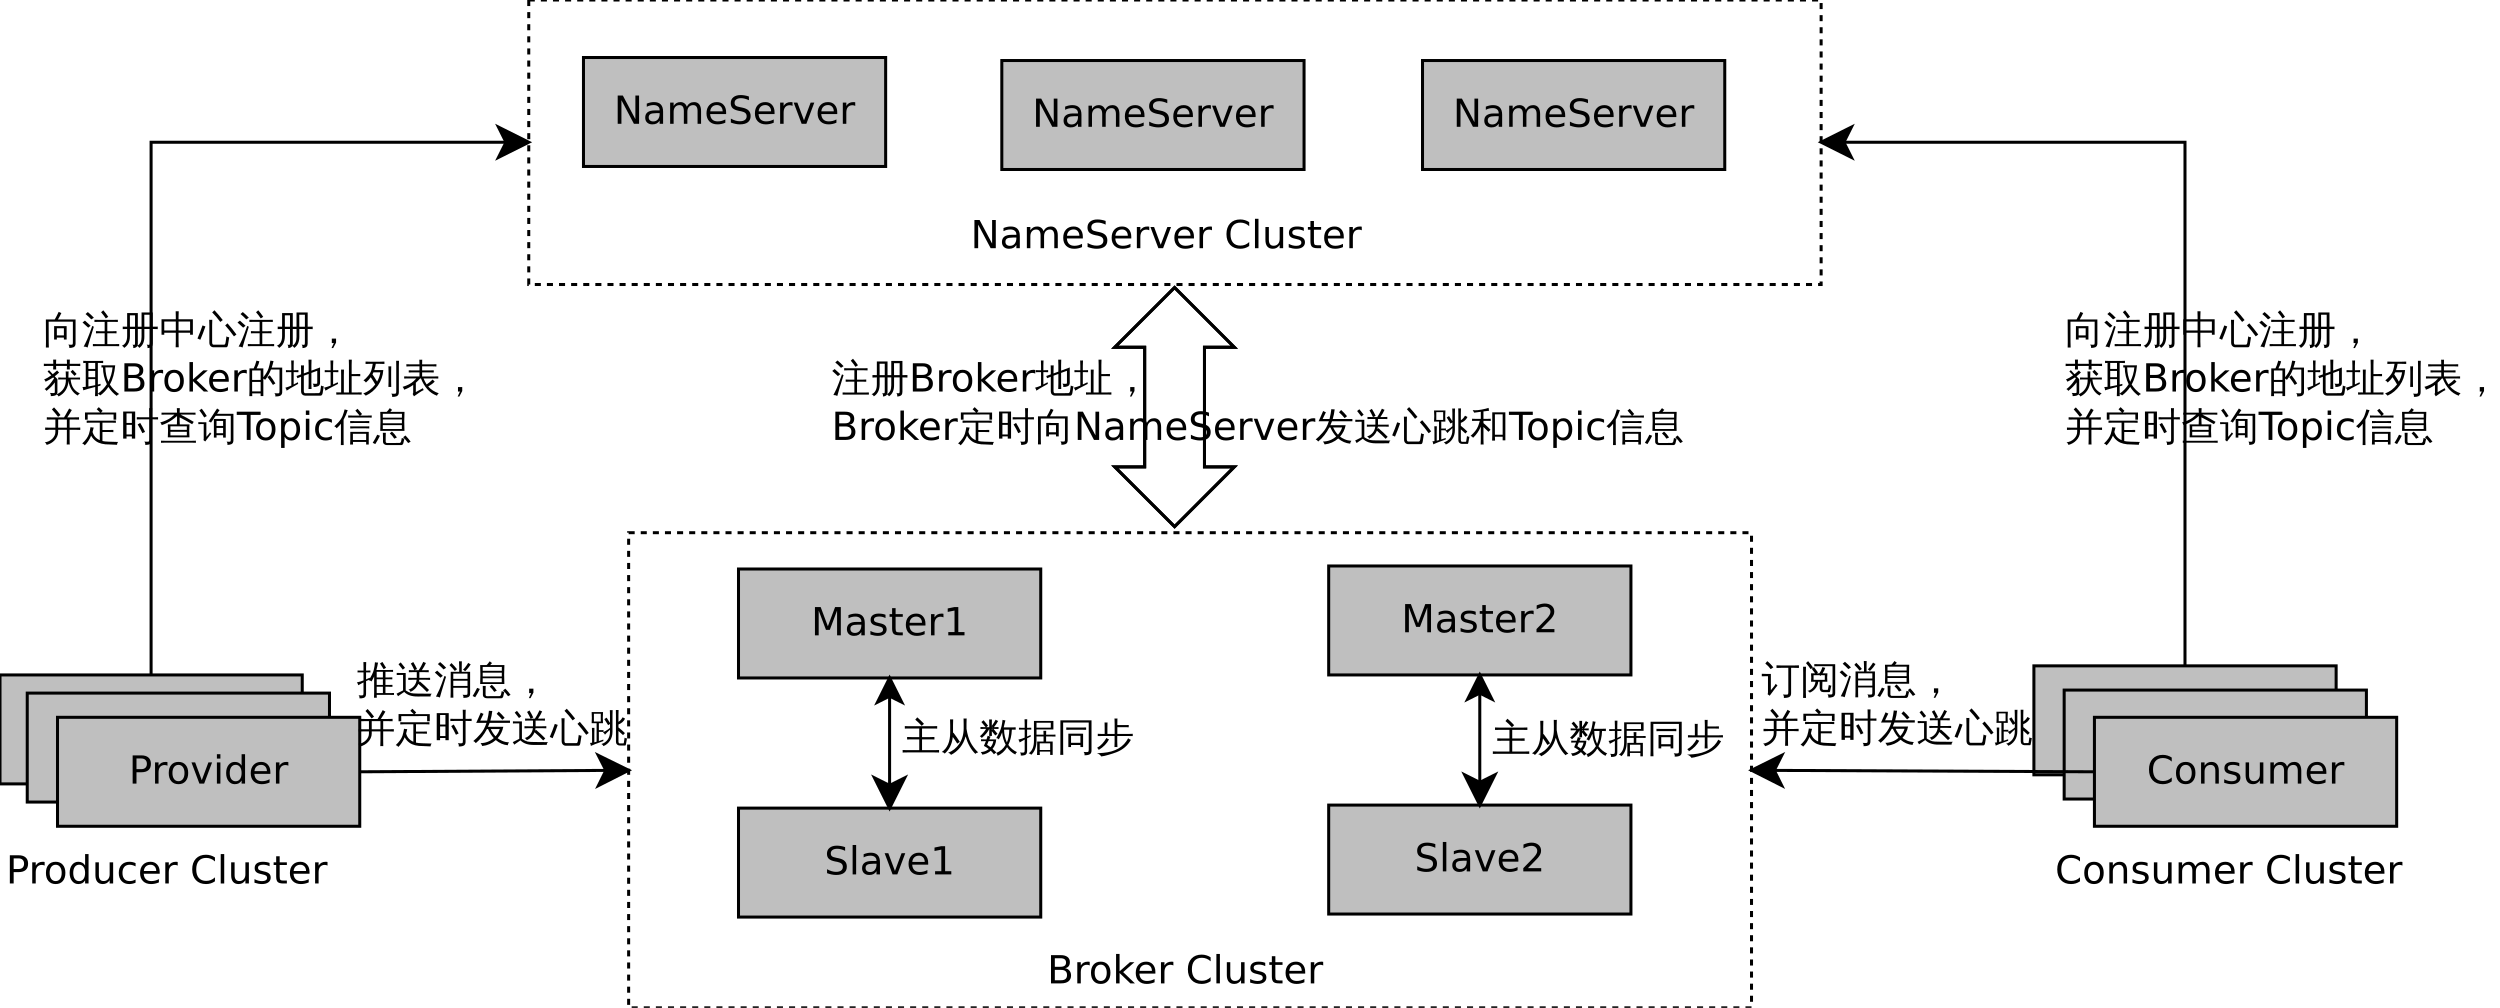<?xml version="1.0" encoding="UTF-8"?>
<svg xmlns="http://www.w3.org/2000/svg" xmlns:xlink="http://www.w3.org/1999/xlink" width="826pt" height="333pt" viewBox="0 0 826 333" version="1.1">
<defs>
<g>
<symbol overflow="visible" id="glyph0-0">
<path style="stroke:none;" d="M 0.641 2.266 L 0.641 -9.016 L 7.031 -9.016 L 7.031 2.266 Z M 1.359 1.547 L 6.328 1.547 L 6.328 -8.297 L 1.359 -8.297 Z M 1.359 1.547 "/>
</symbol>
<symbol overflow="visible" id="glyph0-1">
<path style="stroke:none;" d="M 1.25 -9.328 L 2.953 -9.328 L 7.094 -1.531 L 7.094 -9.328 L 8.312 -9.328 L 8.312 0 L 6.609 0 L 2.484 -7.797 L 2.484 0 L 1.25 0 Z M 1.25 -9.328 "/>
</symbol>
<symbol overflow="visible" id="glyph0-2">
<path style="stroke:none;" d="M 4.391 -3.516 C 3.461 -3.516 2.816 -3.406 2.453 -3.188 C 2.098 -2.977 1.922 -2.617 1.922 -2.109 C 1.922 -1.703 2.051 -1.379 2.312 -1.141 C 2.582 -0.898 2.953 -0.781 3.422 -0.781 C 4.055 -0.781 4.566 -1.004 4.953 -1.453 C 5.336 -1.91 5.531 -2.516 5.531 -3.266 L 5.531 -3.516 Z M 6.672 -4 L 6.672 0 L 5.531 0 L 5.531 -1.062 C 5.27 -0.633 4.941 -0.316 4.547 -0.109 C 4.16 0.086 3.68 0.188 3.109 0.188 C 2.391 0.188 1.816 -0.016 1.391 -0.422 C 0.973 -0.828 0.766 -1.363 0.766 -2.031 C 0.766 -2.82 1.023 -3.414 1.547 -3.812 C 2.078 -4.219 2.867 -4.422 3.922 -4.422 L 5.531 -4.422 L 5.531 -4.531 C 5.531 -5.062 5.352 -5.469 5 -5.75 C 4.656 -6.039 4.172 -6.188 3.547 -6.188 C 3.141 -6.188 2.75 -6.141 2.375 -6.047 C 2 -5.953 1.633 -5.812 1.281 -5.625 L 1.281 -6.672 C 1.695 -6.836 2.102 -6.961 2.5 -7.047 C 2.895 -7.129 3.281 -7.172 3.656 -7.172 C 4.676 -7.172 5.43 -6.906 5.922 -6.375 C 6.422 -5.852 6.672 -5.062 6.672 -4 Z M 6.672 -4 "/>
</symbol>
<symbol overflow="visible" id="glyph0-3">
<path style="stroke:none;" d="M 6.656 -5.656 C 6.938 -6.164 7.273 -6.547 7.672 -6.797 C 8.078 -7.047 8.551 -7.172 9.094 -7.172 C 9.82 -7.172 10.383 -6.914 10.781 -6.406 C 11.176 -5.895 11.375 -5.164 11.375 -4.219 L 11.375 0 L 10.219 0 L 10.219 -4.188 C 10.219 -4.852 10.098 -5.348 9.859 -5.672 C 9.629 -6.004 9.27 -6.172 8.781 -6.172 C 8.188 -6.172 7.711 -5.973 7.359 -5.578 C 7.016 -5.18 6.844 -4.641 6.844 -3.953 L 6.844 0 L 5.688 0 L 5.688 -4.188 C 5.688 -4.863 5.566 -5.363 5.328 -5.688 C 5.098 -6.008 4.734 -6.172 4.234 -6.172 C 3.648 -6.172 3.18 -5.969 2.828 -5.562 C 2.484 -5.164 2.312 -4.629 2.312 -3.953 L 2.312 0 L 1.156 0 L 1.156 -7 L 2.312 -7 L 2.312 -5.906 C 2.582 -6.332 2.898 -6.648 3.266 -6.859 C 3.629 -7.066 4.062 -7.172 4.562 -7.172 C 5.07 -7.172 5.504 -7.039 5.859 -6.781 C 6.223 -6.52 6.488 -6.145 6.656 -5.656 Z M 6.656 -5.656 "/>
</symbol>
<symbol overflow="visible" id="glyph0-4">
<path style="stroke:none;" d="M 7.188 -3.781 L 7.188 -3.219 L 1.906 -3.219 C 1.957 -2.426 2.195 -1.82 2.625 -1.406 C 3.051 -1 3.645 -0.797 4.406 -0.797 C 4.844 -0.797 5.27 -0.848 5.688 -0.953 C 6.102 -1.066 6.516 -1.227 6.922 -1.438 L 6.922 -0.359 C 6.516 -0.18 6.094 -0.047 5.656 0.047 C 5.219 0.141 4.781 0.188 4.344 0.188 C 3.219 0.188 2.328 -0.133 1.672 -0.781 C 1.023 -1.438 0.703 -2.32 0.703 -3.438 C 0.703 -4.582 1.008 -5.488 1.625 -6.156 C 2.25 -6.832 3.086 -7.172 4.141 -7.172 C 5.078 -7.172 5.816 -6.863 6.359 -6.25 C 6.91 -5.645 7.188 -4.82 7.188 -3.781 Z M 6.047 -4.125 C 6.035 -4.75 5.859 -5.25 5.516 -5.625 C 5.172 -6 4.719 -6.188 4.156 -6.188 C 3.508 -6.188 2.992 -6.004 2.609 -5.641 C 2.223 -5.285 2 -4.781 1.938 -4.125 Z M 6.047 -4.125 "/>
</symbol>
<symbol overflow="visible" id="glyph0-5">
<path style="stroke:none;" d="M 6.844 -9.016 L 6.844 -7.797 C 6.363 -8.023 5.91 -8.191 5.484 -8.297 C 5.066 -8.41 4.66 -8.469 4.266 -8.469 C 3.578 -8.469 3.047 -8.332 2.672 -8.062 C 2.297 -7.801 2.109 -7.426 2.109 -6.938 C 2.109 -6.52 2.234 -6.207 2.484 -6 C 2.734 -5.789 3.203 -5.625 3.891 -5.5 L 4.656 -5.344 C 5.594 -5.156 6.285 -4.836 6.734 -4.391 C 7.18 -3.941 7.406 -3.336 7.406 -2.578 C 7.406 -1.672 7.102 -0.984 6.5 -0.516 C 5.895 -0.047 5.008 0.188 3.844 0.188 C 3.395 0.188 2.922 0.133 2.422 0.031 C 1.93 -0.07 1.414 -0.219 0.875 -0.406 L 0.875 -1.719 C 1.395 -1.426 1.898 -1.207 2.391 -1.062 C 2.879 -0.914 3.363 -0.844 3.844 -0.844 C 4.562 -0.844 5.113 -0.984 5.5 -1.266 C 5.895 -1.547 6.094 -1.953 6.094 -2.484 C 6.094 -2.941 5.953 -3.297 5.672 -3.547 C 5.391 -3.805 4.926 -4.004 4.281 -4.141 L 3.516 -4.281 C 2.578 -4.469 1.895 -4.758 1.469 -5.156 C 1.051 -5.562 0.844 -6.117 0.844 -6.828 C 0.844 -7.66 1.133 -8.312 1.719 -8.781 C 2.301 -9.258 3.102 -9.5 4.125 -9.5 C 4.562 -9.5 5.004 -9.457 5.453 -9.375 C 5.91 -9.301 6.375 -9.18 6.844 -9.016 Z M 6.844 -9.016 "/>
</symbol>
<symbol overflow="visible" id="glyph0-6">
<path style="stroke:none;" d="M 5.266 -5.922 C 5.129 -5.992 4.984 -6.047 4.828 -6.078 C 4.68 -6.117 4.52 -6.141 4.344 -6.141 C 3.688 -6.141 3.18 -5.926 2.828 -5.5 C 2.484 -5.082 2.312 -4.477 2.312 -3.688 L 2.312 0 L 1.156 0 L 1.156 -7 L 2.312 -7 L 2.312 -5.906 C 2.562 -6.332 2.879 -6.648 3.266 -6.859 C 3.648 -7.066 4.117 -7.172 4.672 -7.172 C 4.754 -7.172 4.844 -7.164 4.938 -7.156 C 5.031 -7.145 5.133 -7.129 5.25 -7.109 Z M 5.266 -5.922 "/>
</symbol>
<symbol overflow="visible" id="glyph0-7">
<path style="stroke:none;" d="M 0.375 -7 L 1.594 -7 L 3.781 -1.125 L 5.969 -7 L 7.188 -7 L 4.562 0 L 3 0 Z M 0.375 -7 "/>
</symbol>
<symbol overflow="visible" id="glyph0-8">
<path style="stroke:none;" d=""/>
</symbol>
<symbol overflow="visible" id="glyph0-9">
<path style="stroke:none;" d="M 8.234 -8.609 L 8.234 -7.281 C 7.816 -7.676 7.363 -7.969 6.875 -8.156 C 6.395 -8.352 5.883 -8.453 5.344 -8.453 C 4.281 -8.453 3.461 -8.125 2.891 -7.469 C 2.328 -6.82 2.047 -5.883 2.047 -4.656 C 2.047 -3.426 2.328 -2.484 2.891 -1.828 C 3.461 -1.18 4.281 -0.859 5.344 -0.859 C 5.883 -0.859 6.395 -0.953 6.875 -1.141 C 7.363 -1.336 7.816 -1.633 8.234 -2.031 L 8.234 -0.719 C 7.797 -0.414 7.328 -0.188 6.828 -0.031 C 6.336 0.113 5.82 0.188 5.281 0.188 C 3.863 0.188 2.75 -0.242 1.938 -1.109 C 1.125 -1.973 0.719 -3.156 0.719 -4.656 C 0.719 -6.156 1.125 -7.336 1.938 -8.203 C 2.75 -9.066 3.863 -9.5 5.281 -9.5 C 5.832 -9.5 6.352 -9.422 6.844 -9.266 C 7.344 -9.117 7.805 -8.898 8.234 -8.609 Z M 8.234 -8.609 "/>
</symbol>
<symbol overflow="visible" id="glyph0-10">
<path style="stroke:none;" d="M 1.203 -9.719 L 2.359 -9.719 L 2.359 0 L 1.203 0 Z M 1.203 -9.719 "/>
</symbol>
<symbol overflow="visible" id="glyph0-11">
<path style="stroke:none;" d="M 1.094 -2.766 L 1.094 -7 L 2.234 -7 L 2.234 -2.812 C 2.234 -2.145 2.363 -1.645 2.625 -1.312 C 2.883 -0.977 3.27 -0.812 3.781 -0.812 C 4.406 -0.812 4.895 -1.008 5.25 -1.406 C 5.613 -1.801 5.797 -2.344 5.797 -3.031 L 5.797 -7 L 6.953 -7 L 6.953 0 L 5.797 0 L 5.797 -1.078 C 5.516 -0.648 5.191 -0.332 4.828 -0.125 C 4.461 0.082 4.035 0.188 3.547 0.188 C 2.742 0.188 2.133 -0.062 1.719 -0.562 C 1.301 -1.062 1.094 -1.797 1.094 -2.766 Z M 3.984 -7.172 Z M 3.984 -7.172 "/>
</symbol>
<symbol overflow="visible" id="glyph0-12">
<path style="stroke:none;" d="M 5.672 -6.797 L 5.672 -5.703 C 5.348 -5.867 5.008 -5.992 4.656 -6.078 C 4.301 -6.16 3.938 -6.203 3.562 -6.203 C 3 -6.203 2.57 -6.113 2.281 -5.938 C 2 -5.77 1.859 -5.508 1.859 -5.156 C 1.859 -4.883 1.957 -4.672 2.156 -4.516 C 2.363 -4.367 2.773 -4.227 3.391 -4.094 L 3.781 -4 C 4.602 -3.832 5.188 -3.586 5.531 -3.266 C 5.875 -2.941 6.047 -2.5 6.047 -1.938 C 6.047 -1.281 5.785 -0.758 5.266 -0.375 C 4.754 0 4.051 0.188 3.156 0.188 C 2.781 0.188 2.391 0.148 1.984 0.078 C 1.578 0.004 1.145 -0.102 0.688 -0.25 L 0.688 -1.438 C 1.113 -1.219 1.531 -1.051 1.938 -0.938 C 2.352 -0.832 2.766 -0.781 3.172 -0.781 C 3.711 -0.781 4.129 -0.875 4.422 -1.062 C 4.711 -1.25 4.859 -1.508 4.859 -1.844 C 4.859 -2.156 4.754 -2.395 4.547 -2.562 C 4.336 -2.727 3.875 -2.891 3.156 -3.047 L 2.766 -3.141 C 2.047 -3.285 1.531 -3.516 1.219 -3.828 C 0.906 -4.141 0.75 -4.566 0.75 -5.109 C 0.75 -5.766 0.977 -6.27 1.438 -6.625 C 1.906 -6.988 2.57 -7.172 3.438 -7.172 C 3.852 -7.172 4.25 -7.141 4.625 -7.078 C 5 -7.016 5.348 -6.922 5.672 -6.797 Z M 5.672 -6.797 "/>
</symbol>
<symbol overflow="visible" id="glyph0-13">
<path style="stroke:none;" d="M 2.344 -8.984 L 2.344 -7 L 4.719 -7 L 4.719 -6.109 L 2.344 -6.109 L 2.344 -2.312 C 2.344 -1.738 2.422 -1.367 2.578 -1.203 C 2.734 -1.047 3.051 -0.969 3.531 -0.969 L 4.719 -0.969 L 4.719 0 L 3.531 0 C 2.645 0 2.031 -0.164 1.688 -0.5 C 1.352 -0.832 1.188 -1.438 1.188 -2.312 L 1.188 -6.109 L 0.344 -6.109 L 0.344 -7 L 1.188 -7 L 1.188 -8.984 Z M 2.344 -8.984 "/>
</symbol>
<symbol overflow="visible" id="glyph0-14">
<path style="stroke:none;" d="M 2.516 -8.297 L 2.516 -4.781 L 4.109 -4.781 C 4.691 -4.781 5.145 -4.93 5.469 -5.234 C 5.789 -5.547 5.953 -5.984 5.953 -6.547 C 5.953 -7.098 5.789 -7.523 5.469 -7.828 C 5.145 -8.141 4.691 -8.297 4.109 -8.297 Z M 1.25 -9.328 L 4.109 -9.328 C 5.148 -9.328 5.938 -9.086 6.469 -8.609 C 7.008 -8.141 7.281 -7.453 7.281 -6.547 C 7.281 -5.617 7.008 -4.922 6.469 -4.453 C 5.938 -3.984 5.148 -3.75 4.109 -3.75 L 2.516 -3.75 L 2.516 0 L 1.25 0 Z M 1.25 -9.328 "/>
</symbol>
<symbol overflow="visible" id="glyph0-15">
<path style="stroke:none;" d="M 3.922 -6.188 C 3.305 -6.188 2.816 -5.945 2.453 -5.469 C 2.098 -4.988 1.922 -4.332 1.922 -3.5 C 1.922 -2.656 2.098 -1.992 2.453 -1.516 C 2.805 -1.035 3.297 -0.797 3.922 -0.797 C 4.535 -0.797 5.02 -1.035 5.375 -1.516 C 5.727 -2.004 5.906 -2.664 5.906 -3.5 C 5.906 -4.32 5.727 -4.973 5.375 -5.453 C 5.02 -5.941 4.535 -6.188 3.922 -6.188 Z M 3.922 -7.172 C 4.922 -7.172 5.703 -6.844 6.266 -6.188 C 6.836 -5.539 7.125 -4.645 7.125 -3.5 C 7.125 -2.352 6.836 -1.453 6.266 -0.797 C 5.703 -0.141 4.922 0.188 3.922 0.188 C 2.91 0.188 2.117 -0.141 1.547 -0.797 C 0.984 -1.453 0.703 -2.352 0.703 -3.5 C 0.703 -4.645 0.984 -5.539 1.547 -6.188 C 2.117 -6.844 2.91 -7.172 3.922 -7.172 Z M 3.922 -7.172 "/>
</symbol>
<symbol overflow="visible" id="glyph0-16">
<path style="stroke:none;" d="M 1.203 -7 L 2.359 -7 L 2.359 0 L 1.203 0 Z M 1.203 -9.719 L 2.359 -9.719 L 2.359 -8.266 L 1.203 -8.266 Z M 1.203 -9.719 "/>
</symbol>
<symbol overflow="visible" id="glyph0-17">
<path style="stroke:none;" d="M 5.812 -5.938 L 5.812 -9.719 L 6.953 -9.719 L 6.953 0 L 5.812 0 L 5.812 -1.047 C 5.57 -0.629 5.266 -0.316 4.891 -0.109 C 4.523 0.086 4.082 0.188 3.562 0.188 C 2.719 0.188 2.031 -0.148 1.5 -0.828 C 0.969 -1.504 0.703 -2.395 0.703 -3.5 C 0.703 -4.594 0.969 -5.477 1.5 -6.156 C 2.031 -6.832 2.719 -7.172 3.562 -7.172 C 4.082 -7.172 4.523 -7.066 4.891 -6.859 C 5.266 -6.66 5.57 -6.352 5.812 -5.938 Z M 1.891 -3.5 C 1.891 -2.645 2.062 -1.977 2.406 -1.5 C 2.758 -1.02 3.238 -0.781 3.844 -0.781 C 4.457 -0.781 4.938 -1.02 5.281 -1.5 C 5.633 -1.977 5.812 -2.645 5.812 -3.5 C 5.812 -4.344 5.633 -5.004 5.281 -5.484 C 4.938 -5.961 4.457 -6.203 3.844 -6.203 C 3.238 -6.203 2.758 -5.961 2.406 -5.484 C 2.062 -5.004 1.891 -4.344 1.891 -3.5 Z M 1.891 -3.5 "/>
</symbol>
<symbol overflow="visible" id="glyph0-18">
<path style="stroke:none;" d="M 1.25 -9.328 L 3.141 -9.328 L 5.516 -2.984 L 7.906 -9.328 L 9.797 -9.328 L 9.797 0 L 8.562 0 L 8.562 -8.188 L 6.156 -1.797 L 4.891 -1.797 L 2.484 -8.188 L 2.484 0 L 1.25 0 Z M 1.25 -9.328 "/>
</symbol>
<symbol overflow="visible" id="glyph0-19">
<path style="stroke:none;" d="M 1.594 -1.062 L 3.656 -1.062 L 3.656 -8.172 L 1.406 -7.734 L 1.406 -8.875 L 3.641 -9.328 L 4.906 -9.328 L 4.906 -1.062 L 6.953 -1.062 L 6.953 0 L 1.594 0 Z M 1.594 -1.062 "/>
</symbol>
<symbol overflow="visible" id="glyph0-20">
<path style="stroke:none;" d="M 2.453 -1.062 L 6.859 -1.062 L 6.859 0 L 0.938 0 L 0.938 -1.062 C 1.414 -1.562 2.066 -2.227 2.891 -3.062 C 3.723 -3.895 4.242 -4.43 4.453 -4.672 C 4.859 -5.129 5.141 -5.516 5.297 -5.828 C 5.461 -6.141 5.547 -6.445 5.547 -6.75 C 5.547 -7.25 5.367 -7.656 5.016 -7.969 C 4.672 -8.281 4.219 -8.438 3.656 -8.438 C 3.258 -8.438 2.844 -8.363 2.406 -8.219 C 1.969 -8.082 1.5 -7.879 1 -7.609 L 1 -8.875 C 1.508 -9.082 1.984 -9.238 2.422 -9.344 C 2.867 -9.445 3.273 -9.5 3.641 -9.5 C 4.609 -9.5 5.379 -9.254 5.953 -8.766 C 6.523 -8.285 6.812 -7.641 6.812 -6.828 C 6.812 -6.453 6.738 -6.094 6.594 -5.75 C 6.445 -5.406 6.188 -5 5.812 -4.531 C 5.707 -4.406 5.375 -4.055 4.812 -3.484 C 4.258 -2.91 3.473 -2.102 2.453 -1.062 Z M 2.453 -1.062 "/>
</symbol>
<symbol overflow="visible" id="glyph0-21">
<path style="stroke:none;" d="M 2.516 -4.453 L 2.516 -1.031 L 4.547 -1.031 C 5.223 -1.031 5.723 -1.172 6.047 -1.453 C 6.379 -1.734 6.547 -2.164 6.547 -2.75 C 6.547 -3.332 6.379 -3.758 6.047 -4.031 C 5.723 -4.312 5.223 -4.453 4.547 -4.453 Z M 2.516 -8.297 L 2.516 -5.484 L 4.391 -5.484 C 5.004 -5.484 5.461 -5.598 5.766 -5.828 C 6.066 -6.055 6.219 -6.41 6.219 -6.891 C 6.219 -7.359 6.066 -7.707 5.766 -7.938 C 5.461 -8.176 5.004 -8.297 4.391 -8.297 Z M 1.25 -9.328 L 4.484 -9.328 C 5.441 -9.328 6.18 -9.125 6.703 -8.719 C 7.223 -8.32 7.484 -7.754 7.484 -7.016 C 7.484 -6.453 7.348 -6 7.078 -5.656 C 6.816 -5.32 6.426 -5.113 5.906 -5.031 C 6.531 -4.895 7.016 -4.613 7.359 -4.188 C 7.703 -3.77 7.875 -3.242 7.875 -2.609 C 7.875 -1.773 7.586 -1.129 7.016 -0.672 C 6.453 -0.223 5.648 0 4.609 0 L 1.25 0 Z M 1.25 -9.328 "/>
</symbol>
<symbol overflow="visible" id="glyph0-22">
<path style="stroke:none;" d="M 1.156 -9.719 L 2.312 -9.719 L 2.312 -3.984 L 5.75 -7 L 7.219 -7 L 3.5 -3.719 L 7.375 0 L 5.875 0 L 2.312 -3.422 L 2.312 0 L 1.156 0 Z M 1.156 -9.719 "/>
</symbol>
<symbol overflow="visible" id="glyph0-23">
<path style="stroke:none;" d="M 6.25 -6.734 L 6.25 -5.656 C 5.914 -5.832 5.586 -5.961 5.266 -6.047 C 4.941 -6.141 4.613 -6.188 4.281 -6.188 C 3.531 -6.188 2.945 -5.953 2.531 -5.484 C 2.125 -5.016 1.922 -4.352 1.922 -3.5 C 1.922 -2.645 2.125 -1.977 2.531 -1.5 C 2.945 -1.031 3.531 -0.797 4.281 -0.797 C 4.613 -0.797 4.941 -0.836 5.266 -0.922 C 5.586 -1.016 5.914 -1.148 6.25 -1.328 L 6.25 -0.266 C 5.926 -0.117 5.594 -0.008 5.25 0.062 C 4.906 0.145 4.539 0.188 4.156 0.188 C 3.094 0.188 2.25 -0.145 1.625 -0.812 C 1.008 -1.477 0.703 -2.375 0.703 -3.5 C 0.703 -4.633 1.016 -5.531 1.641 -6.188 C 2.273 -6.844 3.133 -7.172 4.219 -7.172 C 4.57 -7.172 4.914 -7.133 5.25 -7.062 C 5.594 -6.988 5.926 -6.879 6.25 -6.734 Z M 6.25 -6.734 "/>
</symbol>
<symbol overflow="visible" id="glyph0-24">
<path style="stroke:none;" d="M 7.016 -4.219 L 7.016 0 L 5.875 0 L 5.875 -4.188 C 5.875 -4.852 5.742 -5.348 5.484 -5.672 C 5.223 -6.004 4.836 -6.172 4.328 -6.172 C 3.703 -6.172 3.207 -5.973 2.844 -5.578 C 2.488 -5.18 2.312 -4.641 2.312 -3.953 L 2.312 0 L 1.156 0 L 1.156 -7 L 2.312 -7 L 2.312 -5.906 C 2.594 -6.332 2.914 -6.648 3.281 -6.859 C 3.656 -7.066 4.086 -7.172 4.578 -7.172 C 5.379 -7.172 5.984 -6.922 6.391 -6.422 C 6.805 -5.922 7.016 -5.188 7.016 -4.219 Z M 7.016 -4.219 "/>
</symbol>
<symbol overflow="visible" id="glyph0-25">
<path style="stroke:none;" d="M -0.031 -9.328 L 7.859 -9.328 L 7.859 -8.266 L 4.547 -8.266 L 4.547 0 L 3.281 0 L 3.281 -8.266 L -0.031 -8.266 Z M -0.031 -9.328 "/>
</symbol>
<symbol overflow="visible" id="glyph0-26">
<path style="stroke:none;" d="M 2.312 -1.047 L 2.312 2.656 L 1.156 2.656 L 1.156 -7 L 2.312 -7 L 2.312 -5.938 C 2.562 -6.352 2.867 -6.66 3.234 -6.859 C 3.598 -7.066 4.039 -7.172 4.562 -7.172 C 5.406 -7.172 6.094 -6.832 6.625 -6.156 C 7.156 -5.477 7.422 -4.594 7.422 -3.5 C 7.422 -2.395 7.156 -1.504 6.625 -0.828 C 6.094 -0.148 5.406 0.188 4.562 0.188 C 4.039 0.188 3.598 0.086 3.234 -0.109 C 2.867 -0.316 2.562 -0.629 2.312 -1.047 Z M 6.234 -3.5 C 6.234 -4.344 6.055 -5.004 5.703 -5.484 C 5.359 -5.961 4.883 -6.203 4.281 -6.203 C 3.664 -6.203 3.18 -5.961 2.828 -5.484 C 2.484 -5.004 2.312 -4.344 2.312 -3.5 C 2.312 -2.645 2.484 -1.977 2.828 -1.5 C 3.18 -1.02 3.664 -0.781 4.281 -0.781 C 4.883 -0.781 5.359 -1.02 5.703 -1.5 C 6.055 -1.977 6.234 -2.645 6.234 -3.5 Z M 6.234 -3.5 "/>
</symbol>
<symbol overflow="visible" id="glyph1-0">
<path style="stroke:none;" d="M 0.422 0 L 0.422 -8.516 L 3.828 -8.516 L 3.828 0 Z M 0.844 -0.422 L 3.406 -0.422 L 3.406 -8.094 L 0.844 -8.094 Z M 0.844 -0.422 "/>
</symbol>
<symbol overflow="visible" id="glyph1-1">
<path style="stroke:none;" d="M 12.266 -0.094 C 12.234 0.188 12.234 0.461 12.266 0.734 C 11.766 0.711 11.258 0.703 10.75 0.703 L 1.75 0.703 C 1.238 0.703 0.727 0.711 0.219 0.734 C 0.258 0.461 0.258 0.188 0.219 -0.094 C 0.727 -0.062 1.238 -0.047 1.75 -0.047 L 5.719 -0.047 L 5.719 -3.609 L 3.219 -3.609 C 2.719 -3.609 2.211 -3.598 1.703 -3.578 C 1.734 -3.848 1.734 -4.125 1.703 -4.406 C 2.211 -4.375 2.719 -4.359 3.219 -4.359 L 5.719 -4.359 L 5.719 -7.203 L 2.469 -7.203 C 1.969 -7.203 1.461 -7.191 0.953 -7.172 C 0.984 -7.441 0.984 -7.719 0.953 -8 C 1.461 -7.969 1.969 -7.953 2.469 -7.953 L 10.125 -7.953 C 10.633 -7.953 11.141 -7.969 11.641 -8 C 11.609 -7.719 11.609 -7.441 11.641 -7.172 C 11.141 -7.191 10.633 -7.203 10.125 -7.203 L 6.641 -7.203 L 6.641 -4.359 L 9.203 -4.359 C 9.711 -4.359 10.223 -4.375 10.734 -4.406 C 10.703 -4.125 10.703 -3.848 10.734 -3.578 C 10.223 -3.598 9.711 -3.609 9.203 -3.609 L 6.641 -3.609 L 6.641 -0.047 L 10.75 -0.047 C 11.258 -0.047 11.766 -0.062 12.266 -0.094 Z M 6.531 -8.078 C 5.863 -8.805 5.156 -9.488 4.406 -10.125 L 5.062 -10.891 C 5.852 -10.223 6.594 -9.508 7.281 -8.75 Z M 6.531 -8.078 "/>
</symbol>
<symbol overflow="visible" id="glyph1-2">
<path style="stroke:none;" d="M 7.594 -7.172 L 7.594 -8.625 C 7.594 -9.258 7.582 -9.891 7.562 -10.516 C 7.906 -10.473 8.242 -10.473 8.578 -10.516 C 8.547 -9.891 8.531 -9.258 8.531 -8.625 L 8.531 -7.094 C 8.812 -5.312 9.25 -3.832 9.844 -2.656 C 10.445 -1.477 11.297 -0.359 12.391 0.703 C 12.016 0.742 11.703 0.898 11.453 1.172 C 10.016 -0.234 8.938 -2.16 8.219 -4.609 C 7.875 -3.223 7.273 -2 6.422 -0.938 C 5.566 0.113 4.562 0.93 3.406 1.516 C 3.195 1.129 2.867 0.906 2.422 0.844 C 3.973 0.219 5.195 -0.754 6.094 -2.078 C 6.57 -2.742 6.941 -3.516 7.203 -4.391 C 7.461 -5.273 7.594 -6.203 7.594 -7.172 Z M 0.344 0.578 C 2.207 -0.672 3.141 -2.812 3.141 -5.844 L 3.141 -8.328 C 3.141 -8.953 3.125 -9.578 3.094 -10.203 C 3.438 -10.172 3.781 -10.172 4.125 -10.203 C 4.094 -9.578 4.078 -8.953 4.078 -8.328 L 4.078 -5.734 L 4.188 -5.844 C 4.957 -4.844 5.676 -3.816 6.344 -2.766 L 5.469 -2.219 C 5.008 -2.969 4.52 -3.691 4 -4.391 C 3.75 -2.055 2.859 -0.227 1.328 1.094 C 1.078 0.77 0.75 0.598 0.344 0.578 Z M 0.344 0.578 "/>
</symbol>
<symbol overflow="visible" id="glyph1-3">
<path style="stroke:none;" d="M 0.531 -3 C 0.539 -3.219 0.539 -3.43 0.531 -3.641 C 0.906 -3.617 1.289 -3.609 1.688 -3.609 L 2.344 -3.609 C 2.469 -4.004 2.594 -4.398 2.719 -4.797 C 3.031 -4.68 3.352 -4.598 3.688 -4.547 L 3.281 -3.609 L 5.531 -3.609 C 5.488 -2.43 5.094 -1.391 4.344 -0.484 C 4.781 -0.109 5.203 0.285 5.609 0.703 C 5.316 0.879 5.047 1.082 4.797 1.312 C 4.484 0.895 4.133 0.504 3.75 0.141 C 2.945 0.848 2.02 1.281 0.969 1.438 C 0.844 1.125 0.672 0.836 0.453 0.578 C 1.441 0.547 2.32 0.219 3.094 -0.406 C 2.594 -0.812 2.055 -1.16 1.484 -1.453 C 1.723 -1.961 1.941 -2.488 2.141 -3.031 Z M 4.125 -4.75 C 3.82 -4.77 3.52 -4.77 3.219 -4.75 C 3.238 -5.312 3.25 -5.879 3.25 -6.453 L 3.25 -7.078 C 3.051 -6.641 2.77 -6.188 2.406 -5.719 C 2.051 -5.258 1.508 -4.711 0.781 -4.078 C 0.625 -4.328 0.41 -4.508 0.141 -4.625 C 0.898 -5.258 1.594 -6.078 2.219 -7.078 L 1.516 -7.078 C 1.117 -7.078 0.727 -7.066 0.344 -7.047 C 0.363 -7.254 0.363 -7.469 0.344 -7.688 L 2.062 -7.641 L 0.656 -9.344 L 1.375 -9.938 L 2.859 -8.125 L 2.281 -7.641 L 3.25 -7.641 L 3.25 -8.484 C 3.25 -9.047 3.238 -9.613 3.219 -10.188 C 3.52 -10.156 3.82 -10.156 4.125 -10.188 C 4.102 -9.613 4.094 -9.047 4.094 -8.484 L 4.094 -8.078 C 4.52 -8.641 4.941 -9.316 5.359 -10.109 C 5.617 -9.93 5.891 -9.789 6.172 -9.688 C 5.848 -9.039 5.391 -8.359 4.797 -7.641 L 6.312 -7.688 C 6.289 -7.469 6.289 -7.254 6.312 -7.047 L 4.656 -7.078 L 5.969 -5.469 L 5.25 -4.891 L 4.094 -6.312 C 4.094 -5.789 4.102 -5.27 4.125 -4.75 Z M 3.688 -1.016 C 4.176 -1.609 4.484 -2.281 4.609 -3.031 L 3.031 -3.031 L 2.547 -1.812 C 2.941 -1.562 3.32 -1.297 3.688 -1.016 Z M 4.094 -7.078 L 4.094 -6.797 L 4.422 -7.078 Z M 4.094 -7.641 L 4.422 -7.641 C 4.328 -7.723 4.219 -7.785 4.094 -7.828 Z M 7.641 -10.062 C 7.93 -9.969 8.242 -9.91 8.578 -9.891 C 8.422 -9.16 8.25 -8.441 8.062 -7.734 L 8.016 -7.562 L 10.766 -7.562 C 11.172 -7.562 11.578 -7.57 11.984 -7.594 C 11.961 -7.332 11.961 -7.07 11.984 -6.812 L 10.719 -6.828 C 10.633 -4.836 10.242 -3.156 9.547 -1.781 C 10.273 -0.738 11.234 0.055 12.422 0.609 C 12.148 0.785 11.961 1.047 11.859 1.391 C 10.754 0.848 9.848 0.039 9.141 -1.031 C 8.379 0.281 7.336 1.227 6.016 1.812 C 5.941 1.414 5.789 1.102 5.562 0.875 C 6.906 0.352 7.945 -0.547 8.688 -1.828 C 8.039 -3.016 7.645 -4.379 7.5 -5.922 C 7.227 -5.148 6.863 -4.379 6.406 -3.609 C 6.195 -3.848 5.922 -3.992 5.578 -4.047 C 5.891 -4.555 6.219 -5.164 6.562 -5.875 C 6.914 -6.582 7.164 -7.281 7.312 -7.969 C 7.469 -8.664 7.578 -9.363 7.641 -10.062 Z M 8.141 -6.828 C 8.148 -6.004 8.242 -5.223 8.422 -4.484 C 8.609 -3.754 8.828 -3.125 9.078 -2.594 C 9.578 -3.77 9.844 -5.18 9.875 -6.828 Z M 8.141 -6.828 "/>
</symbol>
<symbol overflow="visible" id="glyph1-4">
<path style="stroke:none;" d="M 3.469 1 C 4.664 0.188 5.25 -1.234 5.219 -3.266 L 5.219 -9.703 L 11.641 -9.703 L 11.641 -6.891 L 6.062 -6.891 L 6.062 -5.156 L 8.391 -5.156 C 8.379 -5.594 8.363 -6.023 8.344 -6.453 C 8.656 -6.43 8.961 -6.43 9.266 -6.453 C 9.254 -6.023 9.242 -5.594 9.234 -5.156 L 11.125 -5.156 C 11.52 -5.156 11.922 -5.164 12.328 -5.188 C 12.305 -4.969 12.305 -4.75 12.328 -4.531 C 11.922 -4.551 11.52 -4.562 11.125 -4.562 L 9.234 -4.562 L 9.234 -2.906 L 11.406 -2.906 L 11.406 1.531 L 10.578 1.531 L 10.578 0.422 L 7.125 0.422 C 7.133 0.797 7.145 1.172 7.156 1.547 C 6.852 1.516 6.547 1.516 6.234 1.547 C 6.266 0.973 6.281 0.398 6.281 -0.172 L 6.281 -2.906 L 8.391 -2.906 L 8.391 -4.562 L 6.062 -4.562 L 6.062 -3.266 C 6.07 -1.141 5.488 0.441 4.312 1.484 C 4.102 1.211 3.82 1.051 3.469 1 Z M 10.578 -2.297 L 7.125 -2.297 L 7.125 -0.109 L 10.578 -0.109 Z M 6.062 -7.484 L 10.781 -7.484 L 10.781 -9.109 L 6.062 -9.109 Z M 0.062 -3.531 C 0.789 -3.688 1.488 -3.906 2.156 -4.188 L 2.156 -6.844 L 1.406 -6.844 C 1.02 -6.844 0.641 -6.836 0.266 -6.828 C 0.285 -7.035 0.285 -7.242 0.266 -7.453 C 0.641 -7.441 1.02 -7.438 1.406 -7.438 L 2.156 -7.438 L 2.156 -8.547 C 2.156 -9.109 2.141 -9.676 2.109 -10.25 C 2.398 -10.219 2.695 -10.219 3 -10.25 C 2.969 -9.676 2.953 -9.109 2.953 -8.547 L 2.953 -7.438 L 4.328 -7.453 C 4.297 -7.242 4.297 -7.035 4.328 -6.828 L 2.953 -6.844 L 2.953 -4.531 L 4.094 -5.078 L 4.188 -4.562 L 2.953 -3.953 L 2.953 0.219 C 2.961 0.938 2.719 1.391 2.219 1.578 C 1.789 1.723 1.336 1.773 0.859 1.734 C 0.93 1.305 0.844 0.969 0.594 0.719 C 0.844 0.75 1.117 0.766 1.422 0.766 C 1.723 0.773 1.914 0.738 2 0.656 C 2.094 0.582 2.145 0.332 2.156 -0.094 L 2.156 -3.531 L 1.641 -3.25 L 0.484 -2.594 C 0.422 -2.969 0.281 -3.281 0.062 -3.531 Z M 0.062 -3.531 "/>
</symbol>
<symbol overflow="visible" id="glyph1-5">
<path style="stroke:none;" d="M 4.672 -1.078 L 3.781 -1.078 L 3.781 -5.5 L 8.656 -5.484 L 8.656 -1.078 L 7.766 -1.078 L 7.766 -1.75 L 4.672 -1.75 Z M 9.656 -7.547 C 9.633 -7.273 9.633 -7.016 9.656 -6.766 C 9.176 -6.785 8.691 -6.797 8.203 -6.797 L 4.531 -6.797 C 4.051 -6.797 3.57 -6.785 3.094 -6.766 C 3.113 -7.016 3.113 -7.273 3.094 -7.547 C 3.57 -7.523 4.051 -7.516 4.531 -7.516 L 8.203 -7.516 C 8.691 -7.516 9.176 -7.523 9.656 -7.547 Z M 10.516 -0.25 L 10.516 -9.172 L 2.062 -9.172 L 2.062 -0.328 C 2.062 0.285 2.078 0.898 2.109 1.516 C 1.773 1.484 1.441 1.484 1.109 1.516 C 1.141 0.898 1.156 0.285 1.156 -0.328 L 1.156 -9.891 L 11.438 -9.891 L 11.438 0.094 C 11.438 0.676 11.254 1.078 10.891 1.297 C 10.516 1.535 9.922 1.648 9.109 1.641 C 9.203 1.223 9.102 0.852 8.812 0.531 C 9.07 0.57 9.375 0.594 9.719 0.594 C 10.07 0.594 10.289 0.551 10.375 0.469 C 10.469 0.395 10.516 0.156 10.516 -0.25 Z M 7.766 -4.781 L 4.672 -4.781 L 4.672 -2.469 L 7.766 -2.469 Z M 7.766 -4.781 "/>
</symbol>
<symbol overflow="visible" id="glyph1-6">
<path style="stroke:none;" d="M 10.734 -3.969 C 11.016 -3.758 11.316 -3.586 11.641 -3.453 C 10.598 -1.566 9.02 -0.207 6.906 0.625 C 6.156 0.914 5.266 1.207 4.234 1.5 C 3.211 1.801 2.422 1.977 1.859 2.031 C 1.504 1.488 1.016 1.141 0.391 0.984 L 2.484 0.844 C 6.504 0.508 9.254 -1.094 10.734 -3.969 Z M 3.562 -4.062 C 3.832 -3.875 4.117 -3.719 4.422 -3.594 C 3.711 -2.238 2.582 -1.082 1.031 -0.125 C 0.914 -0.414 0.727 -0.645 0.469 -0.812 C 1.156 -1.207 1.727 -1.66 2.188 -2.172 C 2.656 -2.68 3.113 -3.312 3.562 -4.062 Z M 7.203 -1.062 C 6.867 -1.102 6.539 -1.102 6.219 -1.062 C 6.25 -1.664 6.266 -2.27 6.266 -2.875 L 6.266 -4.719 L 2.094 -4.719 C 1.633 -4.719 1.172 -4.711 0.703 -4.703 C 0.723 -4.953 0.723 -5.203 0.703 -5.453 C 1.172 -5.422 1.633 -5.406 2.094 -5.406 L 2.984 -5.406 L 2.984 -7.391 C 2.984 -7.992 2.973 -8.598 2.953 -9.203 C 3.273 -9.16 3.598 -9.16 3.922 -9.203 C 3.898 -8.598 3.891 -7.992 3.891 -7.391 L 3.891 -5.406 L 6.281 -5.406 L 6.281 -8.703 C 6.281 -9.297 6.266 -9.898 6.234 -10.516 C 6.555 -10.473 6.879 -10.473 7.203 -10.516 C 7.18 -9.898 7.172 -9.297 7.172 -8.703 L 7.172 -8.328 L 9.547 -8.328 C 10.016 -8.328 10.484 -8.336 10.953 -8.359 C 10.91 -8.109 10.91 -7.859 10.953 -7.609 C 10.484 -7.629 10.016 -7.641 9.547 -7.641 L 7.172 -7.641 L 7.172 -5.406 L 10.875 -5.406 C 11.344 -5.406 11.805 -5.422 12.266 -5.453 C 12.242 -5.203 12.242 -4.953 12.266 -4.703 C 11.805 -4.711 11.344 -4.719 10.875 -4.719 L 7.141 -4.719 L 7.141 -2.875 C 7.141 -2.27 7.16 -1.664 7.203 -1.062 Z M 7.203 -1.062 "/>
</symbol>
<symbol overflow="visible" id="glyph1-7">
<path style="stroke:none;" d="M 8.859 -0.156 L 8.859 -8.25 L 6.547 -8.25 C 6.016 -8.25 5.484 -8.234 4.953 -8.203 C 4.973 -8.492 4.973 -8.785 4.953 -9.078 C 5.484 -9.047 6.016 -9.031 6.547 -9.031 L 10.766 -9.031 C 11.305 -9.031 11.844 -9.047 12.375 -9.078 C 12.344 -8.785 12.344 -8.492 12.375 -8.203 C 11.844 -8.234 11.305 -8.25 10.766 -8.25 L 9.781 -8.25 L 9.781 0.156 C 9.781 0.738 9.594 1.141 9.219 1.359 C 8.82 1.598 8.207 1.711 7.375 1.703 C 7.469 1.266 7.367 0.883 7.078 0.562 C 7.348 0.594 7.664 0.609 8.031 0.609 C 8.395 0.617 8.617 0.586 8.703 0.516 C 8.797 0.441 8.848 0.219 8.859 -0.156 Z M 0.094 -5.453 C 0.113 -5.723 0.113 -6 0.094 -6.281 C 0.613 -6.25 1.133 -6.234 1.656 -6.234 L 3.094 -6.234 L 3.094 -0.844 L 4.281 -2.297 L 4.688 -2.969 L 5.281 -2.375 L 4.844 -1.906 L 2.703 0.969 L 2.016 0.469 C 2.098 0.281 2.141 0.082 2.141 -0.125 L 2.141 -5.484 L 1.656 -5.484 C 1.133 -5.484 0.613 -5.473 0.094 -5.453 Z M 3.031 -7.828 C 2.531 -8.523 1.941 -9.133 1.266 -9.656 L 1.906 -10.453 C 2.695 -9.836 3.363 -9.148 3.906 -8.391 Z M 3.031 -7.828 "/>
</symbol>
<symbol overflow="visible" id="glyph1-8">
<path style="stroke:none;" d="M 7.703 -0.219 C 7.305 -0.219 6.992 -0.332 6.766 -0.562 C 6.547 -0.801 6.438 -1.102 6.438 -1.469 L 6.438 -1.984 C 6.438 -2.547 6.426 -3.102 6.406 -3.656 L 5.953 -3.656 C 5.859 -2.844 5.555 -2.113 5.047 -1.469 C 4.547 -0.832 3.914 -0.359 3.156 -0.047 C 2.957 -0.328 2.691 -0.523 2.359 -0.641 C 2.973 -0.691 3.551 -1.004 4.094 -1.578 C 4.633 -2.148 4.945 -2.844 5.031 -3.656 L 3.562 -3.656 C 3.664 -4.57 3.664 -5.492 3.562 -6.422 L 4.906 -6.422 L 3.797 -7.922 L 4.547 -8.484 L 5.859 -6.703 L 5.469 -6.422 L 6.281 -6.422 C 6.688 -6.898 7.047 -7.598 7.359 -8.516 C 7.648 -8.391 7.953 -8.301 8.266 -8.25 C 8.098 -7.633 7.797 -7.023 7.359 -6.422 L 8.984 -6.422 C 8.879 -5.492 8.867 -4.57 8.953 -3.656 L 7.328 -3.656 C 7.297 -3.102 7.281 -2.547 7.281 -1.984 L 7.281 -1.469 C 7.281 -1.332 7.316 -1.211 7.391 -1.109 C 7.473 -1.016 7.578 -0.969 7.703 -0.969 L 8.984 -0.969 C 9.066 -0.969 9.113 -0.992 9.125 -1.047 C 9.145 -1.109 9.16 -1.156 9.172 -1.188 L 9.438 -2.609 C 9.695 -2.461 9.973 -2.379 10.266 -2.359 L 9.844 -0.469 C 9.812 -0.301 9.723 -0.219 9.578 -0.219 Z M 4.406 -5.812 L 4.406 -4.266 L 8.109 -4.266 L 8.125 -5.812 L 6.875 -5.812 L 6.641 -5.562 C 6.578 -5.656 6.5 -5.738 6.406 -5.812 Z M 9.266 1.594 C 9.336 1.133 9.242 0.773 8.984 0.516 C 9.242 0.547 9.539 0.562 9.875 0.562 C 10.219 0.57 10.438 0.539 10.531 0.469 C 10.625 0.395 10.672 0.16 10.672 -0.234 L 10.672 -8.781 L 5.969 -8.781 C 5.52 -8.781 5.078 -8.77 4.641 -8.75 C 4.66 -8.988 4.66 -9.227 4.641 -9.469 C 5.078 -9.457 5.52 -9.453 5.969 -9.453 L 11.547 -9.453 L 11.547 0.094 C 11.547 0.781 11.273 1.219 10.734 1.406 C 10.273 1.562 9.785 1.625 9.266 1.594 Z M 1.906 1.688 C 1.57 1.656 1.25 1.656 0.938 1.688 C 0.957 1.094 0.969 0.5 0.969 -0.094 L 0.969 -6.828 C 0.969 -7.422 0.957 -8.016 0.938 -8.609 C 1.25 -8.578 1.57 -8.578 1.906 -8.609 C 1.875 -8.016 1.859 -7.422 1.859 -6.828 L 1.859 -0.094 C 1.859 0.5 1.875 1.094 1.906 1.688 Z M 3.422 -7.828 C 2.953 -8.535 2.441 -9.195 1.891 -9.812 L 2.594 -10.453 C 3.188 -9.797 3.727 -9.098 4.219 -8.359 Z M 3.422 -7.828 "/>
</symbol>
<symbol overflow="visible" id="glyph1-9">
<path style="stroke:none;" d="M 11.016 -0.125 L 11.016 -1.75 L 6.312 -1.75 L 6.312 -0.234 C 6.312 0.336 6.32 0.914 6.344 1.5 C 6.039 1.469 5.727 1.469 5.406 1.5 C 5.438 0.914 5.453 0.336 5.453 -0.234 L 5.469 -7.047 L 8.266 -7.047 L 8.266 -8.766 C 8.266 -9.348 8.242 -9.93 8.203 -10.516 C 8.523 -10.473 8.836 -10.473 9.141 -10.516 C 9.117 -9.93 9.109 -9.348 9.109 -8.766 L 9.109 -7.047 L 11.875 -7.047 L 11.875 0.234 C 11.875 0.742 11.691 1.098 11.328 1.297 C 10.953 1.492 10.391 1.594 9.641 1.594 C 9.734 1.188 9.645 0.836 9.375 0.547 C 9.633 0.578 9.93 0.594 10.266 0.594 C 10.609 0.594 10.816 0.562 10.891 0.5 C 10.973 0.438 11.016 0.227 11.016 -0.125 Z M 11.25 -9.984 C 11.5 -9.797 11.77 -9.641 12.062 -9.516 C 11.613 -8.723 10.992 -7.953 10.203 -7.203 C 10.035 -7.453 9.805 -7.625 9.516 -7.719 C 9.941 -8.102 10.352 -8.598 10.75 -9.203 Z M 6.828 -7.312 C 6.285 -7.988 5.703 -8.629 5.078 -9.234 L 5.719 -9.922 C 6.375 -9.285 6.988 -8.609 7.562 -7.891 Z M 11.016 -4.703 L 11.016 -6.438 L 6.312 -6.438 L 6.312 -4.703 Z M 11.016 -2.359 L 11.016 -4.094 L 6.312 -4.094 L 6.312 -2.359 Z M 1.875 1.469 C 1.531 1.27 1.102 1.164 0.594 1.156 C 0.957 0.477 1.332 -0.289 1.719 -1.156 C 2.102 -2.031 2.664 -3.535 3.406 -5.672 L 3.922 -5.406 L 2.484 -0.672 Z M 2.859 -5.719 L 2.078 -5.094 L 0.219 -6.797 L 1 -7.422 Z M 3.094 -7.828 C 2.508 -8.453 1.883 -9.039 1.219 -9.594 L 1.969 -10.25 C 2.676 -9.664 3.336 -9.039 3.953 -8.375 Z M 3.094 -7.828 "/>
</symbol>
<symbol overflow="visible" id="glyph1-10">
<path style="stroke:none;" d="M 2.391 -3 C 2.441 -4.039 2.469 -5.082 2.469 -6.125 C 2.469 -7.176 2.441 -8.223 2.391 -9.266 L 4.547 -9.266 L 4.516 -9.266 C 4.836 -9.555 5.086 -9.848 5.266 -10.141 L 5.562 -10.516 C 5.789 -10.297 6.039 -10.102 6.312 -9.938 C 6.164 -9.727 5.969 -9.504 5.719 -9.266 L 10.406 -9.266 C 10.301 -7.172 10.297 -5.082 10.391 -3 Z M 3.234 -8.641 L 3.234 -7.359 L 9.547 -7.359 L 9.562 -8.641 Z M 3.234 -6.75 L 3.234 -5.5 L 9.547 -5.5 L 9.547 -6.75 Z M 3.234 -4.891 L 3.234 -3.609 L 9.531 -3.609 L 9.531 -4.891 Z M 11.609 1.031 C 11.109 0.344 10.562 -0.301 9.969 -0.906 L 10.719 -1.469 C 11.344 -0.82 11.914 -0.141 12.438 0.578 Z M 7.031 -0.406 C 6.625 -1.062 6.129 -1.645 5.547 -2.156 L 6.234 -2.75 C 6.891 -2.188 7.441 -1.539 7.891 -0.812 Z M 9.516 -0.656 C 9.754 -0.531 10.039 -0.453 10.375 -0.422 L 10.016 1.094 C 9.984 1.258 9.906 1.398 9.781 1.516 C 9.664 1.641 9.523 1.703 9.359 1.703 L 4.609 1.703 C 4.234 1.703 3.922 1.598 3.672 1.391 C 3.422 1.18 3.297 0.898 3.297 0.547 L 3.297 -0.781 C 3.297 -1.312 3.281 -1.836 3.25 -2.359 C 3.57 -2.328 3.898 -2.328 4.234 -2.359 C 4.203 -1.836 4.188 -1.312 4.188 -0.781 L 4.188 0.547 C 4.188 0.672 4.227 0.781 4.312 0.875 C 4.395 0.969 4.5 1.016 4.625 1.016 L 8.719 1 C 8.863 1 8.984 0.953 9.078 0.859 C 9.18 0.766 9.25 0.645 9.281 0.5 Z M -0.094 0.953 C 0.445 0.098 0.941 -0.789 1.391 -1.719 L 2.297 -1.375 C 1.836 -0.426 1.32 0.488 0.75 1.375 Z M -0.094 0.953 "/>
</symbol>
<symbol overflow="visible" id="glyph1-11">
<path style="stroke:none;" d="M 7.188 -0.156 L 6.234 1.656 L 5.688 1.656 L 6.453 0 L 5.781 0 L 5.781 -1.469 L 7.188 -1.469 Z M 7.188 -0.156 "/>
</symbol>
<symbol overflow="visible" id="glyph1-12">
<path style="stroke:none;" d="M 8.781 1.531 C 8.457 1.488 8.129 1.488 7.797 1.531 C 7.828 0.914 7.844 0.305 7.844 -0.297 L 7.844 -3.344 L 4.969 -3.344 L 4.969 -2.625 C 4.969 -2.113 4.859 -1.617 4.641 -1.141 C 4.43 -0.672 4.148 -0.254 3.797 0.109 C 3.109 0.848 2.227 1.363 1.156 1.656 C 1.07 1.281 0.863 0.992 0.531 0.797 C 1.52 0.68 2.352 0.285 3.031 -0.391 C 3.707 -1.066 4.047 -1.812 4.047 -2.625 L 4.047 -3.344 L 2.125 -3.344 C 1.645 -3.344 1.16 -3.328 0.672 -3.297 C 0.703 -3.555 0.703 -3.82 0.672 -4.094 C 1.16 -4.062 1.645 -4.047 2.125 -4.047 L 4.047 -4.047 L 4.047 -6.734 L 2.656 -6.734 C 2.176 -6.734 1.695 -6.723 1.219 -6.703 C 1.238 -6.961 1.238 -7.223 1.219 -7.484 C 1.695 -7.461 2.176 -7.453 2.656 -7.453 L 6.906 -7.453 L 7.234 -7.969 L 8.609 -10.391 C 8.879 -10.191 9.172 -10.023 9.484 -9.891 C 9.266 -9.492 9.035 -9.102 8.797 -8.719 L 7.984 -7.453 L 10.391 -7.453 C 10.891 -7.453 11.379 -7.461 11.859 -7.484 C 11.828 -7.223 11.828 -6.961 11.859 -6.703 C 11.379 -6.723 10.891 -6.734 10.391 -6.734 L 8.75 -6.734 L 8.75 -4.047 L 10.828 -4.047 C 11.305 -4.047 11.785 -4.062 12.266 -4.094 C 12.242 -3.82 12.242 -3.555 12.266 -3.297 C 11.785 -3.328 11.305 -3.344 10.828 -3.344 L 8.75 -3.344 L 8.75 -0.297 C 8.75 0.305 8.758 0.914 8.781 1.531 Z M 4.938 -7.625 C 4.301 -8.477 3.625 -9.297 2.906 -10.078 L 3.609 -10.75 C 4.379 -9.945 5.086 -9.102 5.734 -8.219 Z M 7.844 -4.047 L 7.844 -6.734 L 4.969 -6.734 L 4.969 -4.047 Z M 7.844 -4.047 "/>
</symbol>
<symbol overflow="visible" id="glyph1-13">
<path style="stroke:none;" d="M 5.922 -5.703 L 2.938 -5.703 C 2.5 -5.703 2.051 -5.688 1.594 -5.656 C 1.625 -5.906 1.625 -6.148 1.594 -6.391 C 2.051 -6.367 2.5 -6.359 2.938 -6.359 L 9.891 -6.359 C 10.336 -6.359 10.785 -6.367 11.234 -6.391 C 11.211 -6.148 11.211 -5.906 11.234 -5.656 C 10.785 -5.688 10.336 -5.703 9.891 -5.703 L 6.797 -5.703 L 6.797 -3.281 L 9.078 -3.281 C 9.523 -3.281 9.969 -3.289 10.406 -3.312 C 10.383 -3.062 10.383 -2.816 10.406 -2.578 C 9.969 -2.598 9.523 -2.609 9.078 -2.609 L 6.797 -2.609 L 6.797 0.359 C 7.254 0.473 7.953 0.547 8.891 0.578 L 11.953 0.672 C 11.734 0.941 11.617 1.254 11.609 1.609 C 10.742 1.547 9.922 1.508 9.141 1.5 C 7.191 1.531 5.695 1.164 4.656 0.406 C 3.957 -0.094 3.426 -0.695 3.062 -1.406 C 2.508 -0.113 1.812 0.945 0.969 1.781 C 0.75 1.488 0.461 1.285 0.109 1.172 C 1.254 0.117 2 -0.926 2.344 -1.969 C 2.562 -2.676 2.727 -3.426 2.844 -4.219 C 3.195 -4.133 3.551 -4.094 3.906 -4.094 C 3.801 -3.594 3.676 -3.109 3.531 -2.641 C 3.883 -1.359 4.68 -0.453 5.922 0.078 Z M 1.922 -6.703 L 1.031 -6.703 L 1.031 -9.078 L 6.031 -9.062 L 4.906 -10.141 L 5.594 -10.828 L 6.859 -9.609 L 6.344 -9.062 L 11.344 -9.062 L 11.344 -6.703 L 10.469 -6.703 L 10.469 -8.406 L 1.922 -8.391 Z M 1.922 -6.703 "/>
</symbol>
<symbol overflow="visible" id="glyph1-14">
<path style="stroke:none;" d="M 7.188 -2.234 C 6.727 -3.223 6.211 -4.18 5.641 -5.109 L 6.469 -5.625 C 7.062 -4.664 7.598 -3.676 8.078 -2.656 Z M 9.484 -0.281 L 9.484 -6.797 L 6.734 -6.797 C 6.266 -6.797 5.801 -6.785 5.344 -6.766 C 5.363 -7.016 5.363 -7.266 5.344 -7.516 C 5.801 -7.492 6.266 -7.484 6.734 -7.484 L 9.484 -7.484 L 9.484 -8.703 C 9.484 -9.305 9.469 -9.91 9.438 -10.516 C 9.77 -10.473 10.098 -10.473 10.422 -10.516 C 10.391 -9.91 10.375 -9.305 10.375 -8.703 L 10.375 -7.484 L 10.969 -7.484 C 11.438 -7.484 11.906 -7.492 12.375 -7.516 C 12.344 -7.266 12.344 -7.016 12.375 -6.766 C 11.906 -6.785 11.438 -6.797 10.969 -6.797 L 10.375 -6.797 L 10.375 0.062 C 10.375 0.656 10.207 1.062 9.875 1.281 C 9.52 1.531 8.93 1.648 8.109 1.641 C 8.203 1.234 8.109 0.867 7.828 0.547 C 8.078 0.578 8.367 0.594 8.703 0.594 C 9.035 0.602 9.25 0.566 9.344 0.484 C 9.438 0.41 9.484 0.156 9.484 -0.281 Z M 1.953 -0.438 L 0.844 -0.438 L 0.844 -9.391 L 4.812 -9.391 L 4.812 -0.438 L 3.719 -0.438 L 3.719 -1.172 L 1.953 -1.172 Z M 3.719 -5.609 L 3.719 -8.766 L 1.953 -8.766 L 1.953 -5.609 Z M 3.719 -4.969 L 1.953 -4.969 L 1.953 -1.812 L 3.719 -1.812 Z M 3.719 -4.969 "/>
</symbol>
<symbol overflow="visible" id="glyph1-15">
<path style="stroke:none;" d="M 9.703 -7.203 C 9.129 -7.898 8.508 -8.547 7.844 -9.141 L 8.531 -9.891 C 9.227 -9.266 9.879 -8.582 10.484 -7.844 Z M 12.25 -6.922 L 12.25 -6.172 L 5.516 -6.172 C 5.359 -5.723 5.18 -5.285 4.984 -4.859 L 10.031 -4.859 C 9.758 -3.43 9.141 -2.176 8.172 -1.094 C 8.566 -0.781 9.082 -0.484 9.719 -0.203 C 10.363 0.078 11.102 0.242 11.938 0.297 C 11.688 0.555 11.547 0.867 11.516 1.234 C 10.055 1.098 8.738 0.523 7.562 -0.484 C 6.289 0.648 4.797 1.305 3.078 1.484 C 2.953 1.141 2.77 0.82 2.531 0.531 C 3.344 0.531 4.125 0.383 4.875 0.094 C 5.625 -0.195 6.297 -0.609 6.891 -1.141 C 6.129 -1.961 5.5 -2.953 5 -4.109 L 4.625 -4.109 C 3.688 -2.266 2.461 -0.719 0.953 0.531 C 0.754 0.207 0.477 -0.02 0.125 -0.156 C 0.906 -0.789 1.648 -1.52 2.359 -2.344 C 3.316 -3.395 4.023 -4.672 4.484 -6.172 L 1.094 -6.172 L 1.844 -7.844 C 2.102 -8.414 2.352 -8.988 2.594 -9.562 C 2.883 -9.383 3.188 -9.242 3.5 -9.141 C 3.219 -8.586 2.945 -8.023 2.688 -7.453 L 2.438 -6.922 L 4.703 -6.922 C 5.016 -8.203 5.211 -9.285 5.297 -10.172 C 5.66 -10.109 6.031 -10.082 6.406 -10.094 C 6.281 -9.02 6.066 -7.961 5.766 -6.922 Z M 5.906 -4.109 C 6.352 -3.148 6.879 -2.352 7.484 -1.719 C 8.117 -2.426 8.578 -3.223 8.859 -4.109 Z M 5.906 -4.109 "/>
</symbol>
<symbol overflow="visible" id="glyph1-16">
<path style="stroke:none;" d="M 7.328 1.125 C 5.379 1.145 3.906 0.641 2.906 -0.391 L 0.844 1.031 C 0.719 0.738 0.555 0.461 0.359 0.203 L 2.516 -0.891 L 2.516 -6 L 1.719 -6 C 1.289 -6 0.859 -5.988 0.422 -5.969 C 0.453 -6.207 0.453 -6.441 0.422 -6.672 C 0.859 -6.648 1.289 -6.641 1.719 -6.641 L 3.391 -6.641 L 3.391 -0.891 C 4.047 -0.453 4.648 -0.156 5.203 0 C 5.641 0.102 6.348 0.156 7.328 0.156 L 12.031 0.203 C 11.727 0.422 11.586 0.723 11.609 1.109 Z M 3.172 -8.344 L 2.422 -7.75 L 1.016 -9.547 L 1.75 -10.141 Z M 5.531 -4.406 C 5.094 -4.406 4.66 -4.391 4.234 -4.359 C 4.254 -4.598 4.254 -4.832 4.234 -5.062 C 4.66 -5.039 5.094 -5.031 5.531 -5.031 L 7.047 -5.031 L 7.047 -6.922 L 5.734 -6.922 C 5.305 -6.922 4.875 -6.91 4.438 -6.891 C 4.457 -7.129 4.457 -7.363 4.438 -7.594 C 4.875 -7.57 5.305 -7.562 5.734 -7.562 L 6.25 -7.562 C 5.914 -8.32 5.531 -9.055 5.094 -9.766 L 5.891 -10.266 C 6.359 -9.516 6.773 -8.738 7.141 -7.938 L 6.297 -7.562 L 7.688 -7.562 C 8.227 -8.363 8.734 -9.285 9.203 -10.328 C 9.473 -10.172 9.766 -10.047 10.078 -9.953 C 9.773 -9.234 9.32 -8.438 8.719 -7.562 L 9.703 -7.562 C 10.129 -7.562 10.562 -7.57 11 -7.594 C 10.969 -7.363 10.969 -7.129 11 -6.891 C 10.562 -6.91 10.129 -6.922 9.703 -6.922 L 8.266 -6.922 C 8.254 -6.879 8.234 -6.879 8.203 -6.922 L 7.906 -6.922 L 7.906 -5.031 L 10.156 -5.031 C 10.594 -5.031 11.023 -5.039 11.453 -5.062 C 11.422 -4.832 11.422 -4.598 11.453 -4.359 C 11.023 -4.391 10.594 -4.406 10.156 -4.406 L 7.891 -4.406 C 7.859 -4.113 7.805 -3.828 7.734 -3.547 L 8.016 -3.906 L 9.594 -2.516 L 11.109 -1.031 L 10.422 -0.359 L 8.953 -1.812 L 7.562 -3.047 C 7.039 -1.828 6.18 -0.945 4.984 -0.406 C 4.859 -0.75 4.629 -1 4.297 -1.156 C 5.047 -1.363 5.664 -1.766 6.156 -2.359 C 6.645 -2.953 6.93 -3.633 7.016 -4.406 Z M 5.531 -4.406 "/>
</symbol>
<symbol overflow="visible" id="glyph1-17">
<path style="stroke:none;" d="M 12.672 -2.828 L 11.844 -2.219 L 10.438 -4.078 L 8.953 -5.844 L 9.719 -6.516 L 11.234 -4.719 Z M 8.156 -7.609 L 7.344 -6.984 C 7.344 -6.984 6.91 -7.523 6.047 -8.609 L 4.656 -10.141 L 5.406 -10.844 L 6.812 -9.266 C 7.281 -8.723 7.727 -8.172 8.156 -7.609 Z M 5.078 1.391 C 4.723 1.391 4.406 1.254 4.125 0.984 C 3.852 0.723 3.719 0.328 3.719 -0.203 L 3.719 -5.828 C 3.719 -6.453 3.703 -7.078 3.672 -7.703 C 4.004 -7.66 4.344 -7.66 4.688 -7.703 C 4.656 -7.078 4.641 -6.453 4.641 -5.828 L 4.641 -0.203 C 4.641 -0.004 4.676 0.164 4.75 0.312 C 4.832 0.457 4.953 0.531 5.109 0.531 L 8.594 0.531 C 8.852 0.531 9.02 0.258 9.094 -0.281 L 9.375 -2.219 C 9.645 -2.008 9.945 -1.91 10.281 -1.922 L 9.906 0.438 C 9.82 1.07 9.617 1.391 9.297 1.391 Z M 2.422 -5.5 C 1.922 -4.008 1.359 -2.539 0.734 -1.094 L -0.203 -1.516 C 0.41 -2.922 0.961 -4.359 1.453 -5.828 Z M 2.422 -5.5 "/>
</symbol>
<symbol overflow="visible" id="glyph1-18">
<path style="stroke:none;" d="M 9.688 -0.078 C 9.688 0.117 9.719 0.285 9.781 0.422 C 9.852 0.555 9.957 0.625 10.094 0.625 L 11.297 0.609 C 11.391 0.609 11.441 0.566 11.453 0.484 L 11.719 -1.281 C 11.969 -1.113 12.234 -1.031 12.516 -1.031 L 12.141 1.016 C 12.129 1.117 12.086 1.207 12.016 1.281 C 11.973 1.301 11.93 1.312 11.891 1.312 L 10.078 1.312 C 9.754 1.312 9.469 1.203 9.219 0.984 C 8.977 0.773 8.859 0.422 8.859 -0.078 L 8.859 -8.734 C 8.859 -9.297 8.848 -9.852 8.828 -10.406 C 9.117 -10.383 9.422 -10.383 9.734 -10.406 C 9.703 -9.852 9.688 -9.297 9.688 -8.734 L 9.688 -6.516 C 10.195 -6.797 10.656 -7.289 11.062 -8 C 11.32 -7.832 11.594 -7.691 11.875 -7.578 C 11.469 -6.691 10.738 -6.039 9.688 -5.625 L 9.688 -4.656 C 10.445 -4.07 11.16 -3.445 11.828 -2.781 L 11.203 -2.125 C 10.711 -2.602 10.207 -3.055 9.688 -3.484 Z M 6.891 -3.219 L 6.891 -3.891 C 6.203 -3.273 5.648 -2.734 5.234 -2.266 C 5.086 -2.598 4.863 -2.863 4.562 -3.062 C 5.188 -3.312 5.738 -3.617 6.219 -3.984 L 6.891 -4.531 L 6.891 -5.797 L 6.281 -5.406 L 5.016 -7.406 L 5.781 -7.891 L 6.891 -6.156 L 6.891 -8.703 C 6.891 -9.266 6.875 -9.828 6.844 -10.391 C 7.145 -10.348 7.453 -10.348 7.766 -10.391 C 7.734 -9.828 7.719 -9.266 7.719 -8.703 L 7.719 -3.219 C 7.719 -2.094 7.438 -1.109 6.875 -0.266 C 6.312 0.566 5.594 1.16 4.719 1.516 C 4.594 1.191 4.367 0.957 4.047 0.812 C 4.879 0.594 5.562 0.129 6.094 -0.578 C 6.625 -1.297 6.891 -2.176 6.891 -3.219 Z M 0.578 1.453 C 0.547 1.055 0.445 0.727 0.281 0.469 C 0.508 0.445 0.738 0.422 0.969 0.391 L 0.969 -2.844 C 0.969 -3.395 0.953 -3.953 0.922 -4.516 C 1.203 -4.484 1.477 -4.484 1.75 -4.516 C 1.727 -3.953 1.719 -3.395 1.719 -2.844 L 1.719 0.25 C 1.926 0.195 2.176 0.133 2.469 0.062 L 2.469 -6.062 L 0.828 -6.062 C 0.922 -7.281 0.922 -8.504 0.828 -9.734 L 4.594 -9.734 C 4.5 -8.516 4.492 -7.289 4.578 -6.062 L 3.219 -6.062 L 3.219 -3.75 C 3.938 -3.75 4.445 -3.758 4.75 -3.781 C 4.727 -3.57 4.727 -3.367 4.75 -3.172 C 4.57 -3.18 4.062 -3.191 3.219 -3.203 L 3.219 -0.156 C 3.645 -0.289 4.133 -0.453 4.688 -0.641 L 4.703 -0.156 C 3.43 0.301 2.531 0.633 2 0.844 C 1.477 1.062 1.004 1.266 0.578 1.453 Z M 1.578 -9.188 L 1.578 -6.609 L 3.844 -6.609 L 3.844 -9.188 Z M 1.578 -9.188 "/>
</symbol>
<symbol overflow="visible" id="glyph1-19">
<path style="stroke:none;" d="M 12.328 -0.031 C 12.316 0.176 12.316 0.391 12.328 0.609 C 11.93 0.598 11.535 0.594 11.141 0.594 L 6.609 0.594 C 6.617 0.906 6.629 1.219 6.641 1.531 C 6.336 1.5 6.031 1.5 5.719 1.531 C 5.75 0.957 5.766 0.383 5.766 -0.188 L 5.766 -5.5 C 5.504 -4.914 5.211 -4.367 4.891 -3.859 C 4.617 -4.098 4.305 -4.227 3.953 -4.25 C 4.848 -5.551 5.422 -6.734 5.672 -7.797 C 5.859 -8.578 5.977 -9.375 6.031 -10.188 C 6.375 -10.113 6.719 -10.078 7.062 -10.078 C 6.906 -9.211 6.723 -8.398 6.516 -7.641 L 10.797 -7.641 C 11.203 -7.641 11.609 -7.648 12.016 -7.672 C 11.984 -7.453 11.984 -7.234 12.016 -7.016 C 11.609 -7.035 11.203 -7.047 10.797 -7.047 L 9.5 -7.047 L 9.5 -5.172 L 10.578 -5.172 C 10.973 -5.172 11.367 -5.18 11.766 -5.203 C 11.754 -4.984 11.754 -4.766 11.766 -4.547 C 11.367 -4.566 10.973 -4.578 10.578 -4.578 L 9.5 -4.578 L 9.5 -2.703 L 10.594 -2.703 C 11 -2.703 11.406 -2.707 11.812 -2.719 C 11.781 -2.508 11.781 -2.297 11.812 -2.078 C 11.406 -2.086 11 -2.094 10.594 -2.094 L 9.5 -2.094 L 9.5 -0.016 L 11.141 -0.016 C 11.535 -0.016 11.93 -0.02 12.328 -0.031 Z M 9.703 -8.375 L 8.906 -7.891 L 7.703 -9.797 L 8.5 -10.297 Z M 8.656 -0.016 L 8.656 -2.094 L 6.609 -2.094 L 6.609 -0.016 Z M 8.656 -2.703 L 8.656 -4.578 L 6.609 -4.578 L 6.609 -2.703 Z M 8.656 -5.172 L 8.656 -7.047 L 6.609 -7.047 L 6.609 -5.172 Z M 0.062 -3.531 C 0.82 -3.688 1.551 -3.906 2.25 -4.188 L 2.25 -6.844 L 1.469 -6.844 C 1.07 -6.844 0.676 -6.836 0.281 -6.828 C 0.301 -7.035 0.301 -7.242 0.281 -7.453 C 0.676 -7.441 1.07 -7.438 1.469 -7.438 L 2.25 -7.438 L 2.25 -8.547 C 2.25 -9.109 2.238 -9.676 2.219 -10.25 C 2.52 -10.219 2.828 -10.219 3.141 -10.25 C 3.109 -9.676 3.094 -9.109 3.094 -8.547 L 3.094 -7.438 L 4.531 -7.453 C 4.508 -7.242 4.508 -7.035 4.531 -6.828 L 3.094 -6.844 L 3.094 -4.531 L 4.297 -5.078 L 4.391 -4.562 L 3.094 -3.953 L 3.094 0.219 C 3.102 0.938 2.844 1.391 2.312 1.578 C 1.875 1.723 1.406 1.773 0.906 1.734 C 0.969 1.305 0.875 0.969 0.625 0.719 C 0.875 0.75 1.16 0.766 1.484 0.766 C 1.805 0.773 2.016 0.738 2.109 0.656 C 2.203 0.582 2.25 0.332 2.25 -0.094 L 2.25 -3.531 L 1.719 -3.25 L 0.516 -2.594 C 0.441 -2.969 0.289 -3.281 0.062 -3.531 Z M 0.062 -3.531 "/>
</symbol>
<symbol overflow="visible" id="glyph1-20">
<path style="stroke:none;" d="M 4.531 -1.172 L 3.625 -1.172 L 3.641 -5.609 L 7.766 -5.594 L 7.766 -1.172 L 6.859 -1.172 L 6.859 -1.812 L 4.531 -1.812 Z M 9.828 -7.078 L 1.828 -7.078 L 1.844 -0.359 C 1.844 0.254 1.859 0.863 1.891 1.469 C 1.555 1.438 1.227 1.438 0.906 1.469 C 0.926 0.863 0.938 0.258 0.938 -0.344 L 0.906 -7.797 L 3.844 -7.797 C 4.25 -8.484 4.68 -9.328 5.141 -10.328 C 5.422 -10.16 5.719 -10.031 6.031 -9.938 C 5.781 -9.344 5.398 -8.629 4.891 -7.797 L 10.719 -7.797 L 10.719 0.156 C 10.707 0.812 10.453 1.227 9.953 1.406 C 9.535 1.562 9.086 1.625 8.609 1.594 C 8.691 1.188 8.598 0.82 8.328 0.5 C 8.566 0.531 8.836 0.547 9.141 0.547 C 9.441 0.555 9.629 0.531 9.703 0.469 C 9.785 0.383 9.828 0.148 9.828 -0.234 Z M 6.859 -4.891 L 4.531 -4.891 L 4.531 -2.531 L 6.859 -2.531 Z M 6.859 -4.891 "/>
</symbol>
<symbol overflow="visible" id="glyph1-21">
<path style="stroke:none;" d="M 12.328 0.312 C 12.305 0.551 12.305 0.789 12.328 1.031 C 11.879 1.02 11.438 1.016 11 1.016 L 4.984 1.016 C 4.535 1.016 4.086 1.02 3.641 1.031 C 3.66 0.789 3.66 0.551 3.641 0.312 C 4.086 0.332 4.535 0.344 4.984 0.344 L 7.531 0.344 L 7.531 -3.25 L 5.984 -3.25 C 5.547 -3.25 5.102 -3.238 4.656 -3.219 C 4.676 -3.469 4.676 -3.711 4.656 -3.953 C 5.102 -3.922 5.547 -3.906 5.984 -3.906 L 7.531 -3.906 L 7.531 -7.016 L 5.484 -7.016 C 5.035 -7.016 4.594 -7 4.156 -6.969 C 4.176 -7.219 4.176 -7.461 4.156 -7.703 C 4.594 -7.68 5.035 -7.672 5.484 -7.672 L 10.547 -7.672 C 10.992 -7.672 11.441 -7.68 11.891 -7.703 C 11.867 -7.461 11.867 -7.219 11.891 -6.969 C 11.441 -7 10.992 -7.016 10.547 -7.016 L 8.406 -7.016 L 8.406 -3.906 L 10.109 -3.906 C 10.555 -3.906 11.004 -3.922 11.453 -3.953 C 11.422 -3.711 11.422 -3.469 11.453 -3.219 C 11.004 -3.238 10.555 -3.25 10.109 -3.25 L 8.406 -3.25 L 8.406 0.344 L 11 0.344 C 11.438 0.344 11.879 0.332 12.328 0.312 Z M 7.906 -8.141 C 7.438 -8.859 6.914 -9.539 6.344 -10.188 L 7.078 -10.828 C 7.672 -10.148 8.219 -9.43 8.719 -8.672 Z M 1.891 1.469 C 1.547 1.27 1.113 1.164 0.594 1.156 C 0.969 0.477 1.348 -0.289 1.734 -1.156 C 2.117 -2.031 2.688 -3.535 3.438 -5.672 L 3.953 -5.406 L 2.5 -0.672 Z M 2.891 -5.719 L 2.094 -5.094 L 0.219 -6.797 L 1.016 -7.422 Z M 3.109 -7.828 C 2.523 -8.453 1.895 -9.039 1.219 -9.594 L 1.969 -10.25 C 2.688 -9.664 3.352 -9.039 3.969 -8.375 Z M 3.109 -7.828 "/>
</symbol>
<symbol overflow="visible" id="glyph1-22">
<path style="stroke:none;" d="M 5.516 0.953 C 5.285 1.379 4.836 1.613 4.172 1.656 C 4.234 1.238 4.164 0.844 3.969 0.469 C 4.07 0.508 4.188 0.551 4.312 0.594 C 4.531 0.594 4.66 0.555 4.703 0.484 C 4.742 0.422 4.766 0.125 4.766 -0.406 L 4.766 -4.656 L 3.078 -4.656 L 3.078 -2.312 C 3.066 -1.207 2.844 -0.316 2.406 0.359 C 2.07 0.891 1.656 1.301 1.156 1.594 C 1 1.258 0.75 1.023 0.406 0.891 C 1.57 0.422 2.156 -0.645 2.156 -2.312 L 2.156 -4.656 C 1.664 -4.656 1.18 -4.641 0.703 -4.609 C 0.723 -4.891 0.723 -5.164 0.703 -5.438 C 1.18 -5.414 1.664 -5.406 2.156 -5.406 L 2.156 -9.922 L 5.688 -9.922 L 5.688 -5.406 L 6.922 -5.406 L 6.922 -10.109 L 10.609 -10.109 L 10.609 -5.406 L 12.266 -5.438 C 12.242 -5.164 12.242 -4.891 12.266 -4.609 L 10.609 -4.656 L 10.609 0.094 C 10.609 0.551 10.504 0.906 10.297 1.156 C 10.004 1.469 9.531 1.633 8.875 1.656 C 8.945 1.238 8.863 0.844 8.625 0.469 C 8.758 0.52 8.91 0.562 9.078 0.594 C 9.367 0.594 9.539 0.555 9.594 0.484 C 9.656 0.41 9.688 0.109 9.688 -0.422 L 9.688 -4.656 L 7.844 -4.656 L 7.844 -2.047 C 7.844 -0.359 7.285 0.852 6.172 1.594 C 6.023 1.312 5.805 1.098 5.516 0.953 Z M 9.688 -5.406 L 9.688 -9.359 L 7.828 -9.359 L 7.844 -5.406 Z M 5.688 -4.656 L 5.688 0.094 C 5.688 0.395 5.648 0.641 5.578 0.828 C 6.484 0.359 6.93 -0.598 6.922 -2.047 L 6.922 -4.656 Z M 4.766 -5.406 L 4.766 -9.172 L 3.062 -9.172 L 3.078 -5.406 Z M 4.766 -5.406 "/>
</symbol>
<symbol overflow="visible" id="glyph1-23">
<path style="stroke:none;" d="M 6.406 1.375 C 6.062 1.344 5.723 1.344 5.391 1.375 C 5.422 0.758 5.438 0.141 5.438 -0.484 L 5.438 -3.406 L 1.625 -3.406 L 1.625 -2.75 L 0.719 -2.75 L 0.719 -7.875 L 5.438 -7.875 L 5.438 -8.656 C 5.438 -9.27 5.422 -9.891 5.391 -10.516 C 5.723 -10.484 6.062 -10.484 6.406 -10.516 C 6.363 -9.891 6.344 -9.27 6.344 -8.656 L 6.344 -7.875 L 11.078 -7.875 L 11.078 -2.75 L 10.156 -2.75 L 10.156 -3.406 L 6.344 -3.406 L 6.344 -0.484 C 6.344 0.141 6.363 0.758 6.406 1.375 Z M 6.344 -4.156 L 10.156 -4.156 L 10.156 -7.125 L 6.344 -7.125 Z M 5.438 -4.156 L 5.438 -7.125 L 1.625 -7.125 L 1.625 -4.156 Z M 5.438 -4.156 "/>
</symbol>
<symbol overflow="visible" id="glyph1-24">
<path style="stroke:none;" d="M 11.062 -5.797 L 10.375 -5.156 L 9.078 -6.516 L 9.766 -7.172 Z M 4.469 0.969 C 4.133 1.352 3.484 1.535 2.516 1.516 C 2.609 1.109 2.508 0.758 2.219 0.469 C 2.477 0.5 2.789 0.516 3.156 0.516 C 3.52 0.523 3.727 0.504 3.781 0.453 C 3.832 0.398 3.859 0.27 3.859 0.062 L 3.859 -3.016 C 3.234 -2.098 2.32 -1.16 1.125 -0.203 C 0.977 -0.461 0.77 -0.66 0.5 -0.797 C 1.352 -1.422 2.133 -2.227 2.844 -3.219 L 3.625 -4.344 L 3.328 -4.656 C 2.586 -4.156 1.75 -3.68 0.812 -3.234 C 0.727 -3.523 0.566 -3.766 0.328 -3.953 C 1.16 -4.328 1.945 -4.789 2.688 -5.344 L 2.344 -5.719 L 1.469 -6.594 C 1.633 -6.738 1.797 -6.895 1.953 -7.062 C 2.211 -6.738 2.488 -6.43 2.781 -6.141 L 3.188 -5.719 C 3.602 -6.051 4.082 -6.461 4.625 -6.953 C 4.82 -6.703 5.039 -6.477 5.281 -6.281 C 4.844 -5.844 4.359 -5.426 3.828 -5.031 L 4.719 -4.078 L 4.719 0.297 C 4.719 0.504 4.66 0.695 4.547 0.875 C 5.41 0.539 6.117 -0.023 6.672 -0.828 C 7.273 -1.68 7.555 -2.734 7.516 -3.984 L 6.234 -3.984 C 5.816 -3.984 5.398 -3.973 4.984 -3.953 C 5.016 -4.172 5.016 -4.395 4.984 -4.625 C 5.398 -4.602 5.816 -4.594 6.234 -4.594 L 7.516 -4.594 L 7.516 -4.906 C 7.516 -5.477 7.492 -6.055 7.453 -6.641 C 7.773 -6.598 8.094 -6.598 8.406 -6.641 C 8.375 -6.055 8.359 -5.477 8.359 -4.906 L 8.359 -4.594 L 10.953 -4.594 C 11.367 -4.594 11.785 -4.602 12.203 -4.625 C 12.18 -4.395 12.18 -4.172 12.203 -3.953 C 11.785 -3.973 11.367 -3.984 10.953 -3.984 L 9.078 -3.984 C 9.203 -2.766 9.52 -1.789 10.031 -1.062 C 10.551 -0.332 11.254 0.234 12.141 0.641 C 11.836 0.785 11.613 1.016 11.469 1.328 C 10.645 0.922 9.957 0.281 9.406 -0.594 C 8.863 -1.477 8.516 -2.453 8.359 -3.516 C 8.336 -2.391 8.035 -1.363 7.453 -0.438 C 6.867 0.477 6.082 1.172 5.094 1.641 C 4.969 1.328 4.758 1.102 4.469 0.969 Z M 8.828 -7.281 C 8.492 -7.312 8.16 -7.312 7.828 -7.281 C 7.859 -7.688 7.875 -8.078 7.875 -8.453 L 4.281 -8.453 C 4.281 -8.066 4.289 -7.676 4.312 -7.281 C 3.977 -7.312 3.645 -7.312 3.312 -7.281 C 3.332 -7.688 3.344 -8.078 3.344 -8.453 L 1.688 -8.453 C 1.207 -8.453 0.719 -8.438 0.219 -8.406 C 0.258 -8.664 0.258 -8.922 0.219 -9.172 C 0.719 -9.148 1.207 -9.141 1.688 -9.141 L 3.359 -9.141 C 3.348 -9.609 3.332 -10.078 3.312 -10.547 C 3.645 -10.516 3.977 -10.516 4.312 -10.547 C 4.289 -10.055 4.273 -9.586 4.266 -9.141 L 7.891 -9.141 C 7.879 -9.609 7.859 -10.078 7.828 -10.547 C 8.16 -10.516 8.492 -10.516 8.828 -10.547 C 8.805 -10.055 8.789 -9.586 8.781 -9.141 L 10.812 -9.141 C 11.289 -9.141 11.773 -9.148 12.266 -9.172 C 12.234 -8.922 12.234 -8.664 12.266 -8.406 C 11.773 -8.438 11.289 -8.453 10.812 -8.453 L 8.781 -8.453 C 8.789 -8.066 8.805 -7.676 8.828 -7.281 Z M 8.828 -7.281 "/>
</symbol>
<symbol overflow="visible" id="glyph1-25">
<path style="stroke:none;" d="M 5.312 1.531 C 5 1.5 4.676 1.5 4.344 1.531 C 4.383 0.945 4.406 0.352 4.406 -0.25 L 4.406 -1.5 C 2.926 -1.133 1.609 -0.766 0.453 -0.391 C 0.461 -0.773 0.375 -1.133 0.188 -1.469 C 0.539 -1.477 0.906 -1.504 1.281 -1.547 L 1.281 -9.438 C 1 -9.426 0.723 -9.41 0.453 -9.391 C 0.473 -9.641 0.473 -9.891 0.453 -10.141 C 0.898 -10.109 1.348 -10.094 1.797 -10.094 L 5.703 -10.094 C 6.148 -10.094 6.594 -10.109 7.031 -10.141 C 7.008 -9.891 7.008 -9.641 7.031 -9.391 C 6.594 -9.422 6.148 -9.438 5.703 -9.438 L 5.281 -9.438 L 5.281 -2.297 L 6.188 -2.531 L 6.156 -1.938 L 5.281 -1.719 L 5.281 0.719 C 6.477 -0.133 7.473 -1.176 8.266 -2.406 C 7.422 -4.113 6.988 -5.961 6.969 -7.953 C 6.801 -7.953 6.633 -7.945 6.469 -7.938 C 6.5 -8.188 6.5 -8.43 6.469 -8.672 C 6.914 -8.648 7.363 -8.641 7.812 -8.641 L 11.016 -8.641 C 10.785 -6.109 10.195 -3.988 9.25 -2.281 C 10.051 -1.031 11.078 0.008 12.328 0.844 C 11.984 0.945 11.711 1.145 11.516 1.438 C 10.43 0.664 9.516 -0.316 8.766 -1.516 C 8.055 -0.441 7.172 0.488 6.109 1.281 C 5.859 1.07 5.582 0.914 5.281 0.812 C 5.289 1.051 5.301 1.289 5.312 1.531 Z M 7.766 -7.969 C 7.805 -6.195 8.133 -4.613 8.75 -3.219 C 9.52 -4.676 9.984 -6.258 10.141 -7.969 Z M 4.406 -7.453 L 4.406 -9.438 L 2.156 -9.438 L 2.156 -7.453 Z M 4.406 -4.734 L 4.406 -6.797 L 2.156 -6.797 L 2.156 -4.734 Z M 4.406 -4.078 L 2.156 -4.078 L 2.156 -1.656 C 2.82 -1.758 3.57 -1.906 4.406 -2.094 Z M 4.406 -4.078 "/>
</symbol>
<symbol overflow="visible" id="glyph1-26">
<path style="stroke:none;" d="M 8.641 -2.172 C 8.086 -3.066 7.484 -3.926 6.828 -4.75 L 7.594 -5.344 C 8.27 -4.488 8.891 -3.598 9.453 -2.672 Z M 10.812 -7.25 L 8 -7.25 C 7.469 -5.895 6.816 -4.758 6.047 -3.844 C 5.879 -4.031 5.688 -4.172 5.469 -4.266 L 5.469 1.516 L 4.578 1.516 L 4.578 0.625 L 1.781 0.625 C 1.781 0.938 1.789 1.238 1.812 1.531 C 1.488 1.5 1.164 1.5 0.844 1.531 C 0.875 0.945 0.891 0.359 0.891 -0.234 L 0.891 -7.625 C 1.348 -7.625 1.805 -7.625 2.266 -7.625 C 2.586 -8.195 2.898 -9.055 3.203 -10.203 C 3.504 -10.098 3.816 -10.031 4.141 -10 C 4.004 -9.258 3.707 -8.469 3.25 -7.625 L 5.469 -7.625 L 5.469 -4.719 C 6.332 -5.77 6.91 -6.754 7.203 -7.672 C 7.453 -8.484 7.648 -9.328 7.797 -10.203 C 8.148 -10.117 8.5 -10.066 8.844 -10.047 C 8.676 -9.305 8.473 -8.594 8.234 -7.906 L 11.703 -7.906 L 11.703 0.219 C 11.703 0.633 11.562 0.973 11.281 1.234 C 10.977 1.516 10.359 1.648 9.422 1.641 C 9.516 1.234 9.414 0.875 9.125 0.562 C 9.383 0.594 9.688 0.609 10.031 0.609 C 10.383 0.617 10.602 0.594 10.688 0.531 C 10.77 0.406 10.812 0.164 10.812 -0.188 Z M 4.578 -3.828 L 4.578 -6.953 L 1.766 -6.953 L 1.766 -3.828 Z M 4.578 -3.156 L 1.766 -3.156 L 1.766 -0.031 L 4.578 -0.031 Z M 4.578 -3.156 "/>
</symbol>
<symbol overflow="visible" id="glyph1-27">
<path style="stroke:none;" d="M 6.469 1.375 C 6.133 1.375 5.828 1.25 5.547 1 C 5.273 0.75 5.141 0.363 5.141 -0.156 L 5.141 -4.875 C 4.734 -4.727 4.328 -4.566 3.922 -4.391 C 3.848 -4.648 3.754 -4.895 3.641 -5.125 L 5.141 -5.656 L 5.141 -6.812 C 5.141 -7.414 5.129 -8.023 5.109 -8.641 C 5.441 -8.598 5.77 -8.598 6.094 -8.641 C 6.062 -8.023 6.047 -7.414 6.047 -6.812 L 6.047 -5.969 L 7.641 -6.562 L 7.641 -8.688 C 7.641 -9.289 7.625 -9.898 7.594 -10.516 C 7.926 -10.484 8.258 -10.484 8.594 -10.516 C 8.562 -9.898 8.547 -9.289 8.547 -8.688 L 8.547 -6.891 L 11.406 -7.953 L 11.406 -2.781 C 11.363 -2.25 11.129 -1.898 10.703 -1.734 C 10.297 -1.555 9.812 -1.473 9.25 -1.484 C 9.344 -1.891 9.25 -2.258 8.969 -2.594 C 9.219 -2.562 9.504 -2.539 9.828 -2.531 C 10.16 -2.531 10.352 -2.555 10.406 -2.609 C 10.457 -2.66 10.484 -2.797 10.484 -3.016 L 10.484 -6.844 L 8.547 -6.141 L 8.547 -2.656 C 8.547 -2.039 8.562 -1.43 8.594 -0.828 C 8.258 -0.859 7.926 -0.859 7.594 -0.828 C 7.625 -1.43 7.641 -2.039 7.641 -2.656 L 7.641 -5.797 L 6.047 -5.219 L 6.047 -0.156 C 6.047 0.039 6.082 0.207 6.156 0.344 C 6.238 0.488 6.348 0.562 6.484 0.562 L 10.906 0.547 C 11.07 0.547 11.207 0.473 11.312 0.328 C 11.414 0.18 11.477 0.004 11.5 -0.203 L 11.75 -1.969 C 12.02 -1.789 12.312 -1.707 12.625 -1.719 L 12.281 0.484 C 12.238 0.734 12.16 0.941 12.047 1.109 C 11.93 1.285 11.781 1.375 11.594 1.375 Z M -0.062 -1.25 C 0.625 -1.438 1.285 -1.672 1.922 -1.953 L 1.922 -6.406 L 1.281 -6.406 C 0.906 -6.406 0.523 -6.395 0.141 -6.375 C 0.16 -6.594 0.16 -6.82 0.141 -7.062 C 0.523 -7.031 0.906 -7.016 1.281 -7.016 L 1.922 -7.016 L 1.922 -8.516 C 1.922 -9.098 1.906 -9.68 1.875 -10.266 C 2.156 -10.223 2.441 -10.223 2.734 -10.266 C 2.703 -9.68 2.688 -9.098 2.688 -8.516 L 2.688 -7.016 L 4.266 -7.062 C 4.242 -6.82 4.242 -6.594 4.266 -6.375 L 2.688 -6.406 L 2.688 -2.328 L 4.094 -3.062 L 4.172 -2.516 C 3.004 -1.867 2.129 -1.375 1.547 -1.031 L 0.375 -0.281 C 0.301 -0.676 0.156 -1 -0.062 -1.25 Z M -0.062 -1.25 "/>
</symbol>
<symbol overflow="visible" id="glyph1-28">
<path style="stroke:none;" d="M 12.359 0.281 C 12.328 0.531 12.328 0.781 12.359 1.031 C 11.891 1.008 11.426 1 10.969 1 L 5.359 1 C 4.898 1 4.438 1.008 3.969 1.031 C 3.988 0.781 3.988 0.531 3.969 0.281 L 5.578 0.312 L 5.578 -5.438 C 5.578 -6.039 5.566 -6.641 5.547 -7.234 C 5.867 -7.203 6.191 -7.203 6.516 -7.234 C 6.484 -6.641 6.469 -6.039 6.469 -5.438 L 6.469 0.312 L 8.156 0.312 L 8.156 -8.719 C 8.156 -9.32 8.141 -9.922 8.109 -10.516 C 8.43 -10.484 8.758 -10.484 9.094 -10.516 C 9.062 -9.922 9.047 -9.32 9.047 -8.719 L 9.047 -5.766 L 10.484 -5.766 C 10.953 -5.766 11.422 -5.773 11.891 -5.797 C 11.859 -5.547 11.859 -5.297 11.891 -5.047 C 11.422 -5.066 10.953 -5.078 10.484 -5.078 L 9.047 -5.078 L 9.047 0.312 L 10.969 0.312 C 11.426 0.312 11.891 0.301 12.359 0.281 Z M -0.078 -1.25 C 0.672 -1.438 1.395 -1.672 2.094 -1.953 L 2.094 -6.406 L 1.391 -6.406 C 0.984 -6.406 0.57 -6.395 0.156 -6.375 C 0.176 -6.594 0.176 -6.82 0.156 -7.062 C 0.57 -7.031 0.984 -7.016 1.391 -7.016 L 2.094 -7.016 L 2.094 -8.516 C 2.094 -9.098 2.078 -9.68 2.047 -10.266 C 2.348 -10.223 2.66 -10.223 2.984 -10.266 C 2.941 -9.68 2.922 -9.098 2.922 -8.516 L 2.922 -7.016 L 4.656 -7.062 C 4.625 -6.82 4.625 -6.594 4.656 -6.375 L 2.922 -6.406 L 2.922 -2.328 L 4.453 -3.062 L 4.562 -2.516 C 3.27 -1.867 2.312 -1.375 1.688 -1.031 L 0.406 -0.281 C 0.332 -0.676 0.172 -1 -0.078 -1.25 Z M -0.078 -1.25 "/>
</symbol>
<symbol overflow="visible" id="glyph1-29">
<path style="stroke:none;" d="M 2.281 -9.141 C 1.801 -9.141 1.32 -9.125 0.844 -9.094 C 0.863 -9.363 0.863 -9.629 0.844 -9.891 C 1.32 -9.859 1.801 -9.844 2.281 -9.844 L 5.625 -9.844 C 6.102 -9.844 6.586 -9.859 7.078 -9.891 C 7.047 -9.629 7.047 -9.363 7.078 -9.094 C 6.586 -9.125 6.102 -9.141 5.625 -9.141 L 4.219 -9.141 C 4.125 -8.43 3.957 -7.742 3.719 -7.078 L 6.703 -7.078 C 6.578 -5.191 5.984 -3.492 4.922 -1.984 C 3.867 -0.484 2.531 0.633 0.906 1.375 C 0.676 1.094 0.406 0.852 0.094 0.656 C 1.688 0.051 3.004 -0.941 4.047 -2.328 C 3.586 -3.141 3.094 -3.938 2.562 -4.719 C 2.102 -4.051 1.57 -3.469 0.969 -2.969 C 0.758 -3.281 0.488 -3.508 0.156 -3.656 C 0.695 -4.07 1.219 -4.586 1.719 -5.203 C 2.227 -5.816 2.578 -6.438 2.766 -7.062 C 2.953 -7.688 3.102 -8.379 3.219 -9.141 Z M 4.656 -3.266 C 5.207 -4.223 5.562 -5.25 5.719 -6.344 L 3.453 -6.344 C 3.348 -6.113 3.238 -5.883 3.125 -5.656 C 3.664 -4.875 4.176 -4.078 4.656 -3.266 Z M 9.609 1.781 C 9.68 1.32 9.586 0.961 9.328 0.703 C 9.586 0.734 9.879 0.75 10.203 0.75 C 10.523 0.758 10.734 0.723 10.828 0.641 C 10.93 0.566 10.984 0.328 10.984 -0.078 L 10.984 -8.359 C 10.984 -8.961 10.973 -9.555 10.953 -10.141 C 11.266 -10.109 11.578 -10.109 11.891 -10.141 C 11.859 -9.555 11.844 -8.961 11.844 -8.359 L 11.844 0.219 C 11.844 0.945 11.578 1.406 11.047 1.594 C 10.598 1.75 10.117 1.812 9.609 1.781 Z M 9.328 -1.516 C 9.016 -1.547 8.703 -1.547 8.391 -1.516 C 8.422 -2.109 8.438 -2.703 8.438 -3.297 L 8.438 -6.531 C 8.438 -7.125 8.422 -7.723 8.391 -8.328 C 8.703 -8.285 9.016 -8.285 9.328 -8.328 C 9.305 -7.723 9.297 -7.125 9.297 -6.531 L 9.297 -3.297 C 9.297 -2.703 9.305 -2.109 9.328 -1.516 Z M 9.328 -1.516 "/>
</symbol>
<symbol overflow="visible" id="glyph1-30">
<path style="stroke:none;" d="M 3.781 0.406 L 3.781 -2.172 C 2.812 -1.461 1.812 -0.938 0.781 -0.594 C 0.719 -0.969 0.551 -1.281 0.281 -1.531 C 1.844 -1.988 3.066 -2.625 3.953 -3.438 C 4.172 -3.656 4.453 -3.945 4.797 -4.312 L 2.141 -4.312 C 1.691 -4.312 1.242 -4.301 0.797 -4.281 C 0.828 -4.52 0.828 -4.758 0.797 -5 C 1.242 -4.977 1.691 -4.969 2.141 -4.969 L 5.859 -4.969 L 5.859 -6.312 L 3.656 -6.312 C 3.207 -6.312 2.758 -6.301 2.312 -6.281 C 2.332 -6.52 2.332 -6.758 2.312 -7 C 2.758 -6.977 3.207 -6.969 3.656 -6.969 L 5.859 -6.969 L 5.859 -8.312 L 2.875 -8.312 C 2.438 -8.312 1.988 -8.297 1.531 -8.266 C 1.562 -8.516 1.562 -8.766 1.531 -9.016 C 1.988 -8.984 2.438 -8.969 2.875 -8.969 L 5.859 -8.969 C 5.848 -9.488 5.832 -10.004 5.812 -10.516 C 6.133 -10.473 6.453 -10.473 6.766 -10.516 C 6.742 -10.004 6.734 -9.488 6.734 -8.969 L 10.109 -8.969 C 10.555 -8.969 11.004 -8.984 11.453 -9.016 C 11.43 -8.766 11.43 -8.516 11.453 -8.266 C 11.004 -8.297 10.555 -8.312 10.109 -8.312 L 6.734 -8.312 L 6.734 -6.969 L 9.25 -6.969 C 9.695 -6.969 10.141 -6.977 10.578 -7 C 10.555 -6.758 10.555 -6.52 10.578 -6.281 C 10.141 -6.301 9.695 -6.312 9.25 -6.312 L 6.734 -6.312 L 6.734 -4.969 L 10.734 -4.969 C 11.18 -4.969 11.629 -4.977 12.078 -5 C 12.047 -4.758 12.047 -4.52 12.078 -4.281 C 11.629 -4.301 11.18 -4.312 10.734 -4.312 L 7.203 -4.312 C 7.504 -3.57 7.844 -2.914 8.219 -2.344 C 8.914 -2.781 9.578 -3.316 10.203 -3.953 C 10.41 -3.703 10.641 -3.473 10.891 -3.266 C 10.336 -2.691 9.625 -2.156 8.75 -1.656 C 9.633 -0.633 10.797 0.113 12.234 0.594 C 11.941 0.781 11.742 1.047 11.641 1.391 C 10.41 0.961 9.348 0.242 8.453 -0.766 C 7.566 -1.773 6.867 -2.957 6.359 -4.312 L 6.078 -4.312 C 5.617 -3.789 5.145 -3.316 4.656 -2.891 L 4.656 0.188 L 6.984 -1.094 L 7.234 -0.469 C 6.922 -0.344 6.422 -0.051 5.734 0.406 C 5.055 0.863 4.488 1.258 4.031 1.594 L 3.609 0.812 C 3.723 0.707 3.781 0.57 3.781 0.406 Z M 3.781 0.406 "/>
</symbol>
<symbol overflow="visible" id="glyph1-31">
<path style="stroke:none;" d="M 12.078 0.25 C 12.047 0.477 12.047 0.711 12.078 0.953 C 11.641 0.922 11.203 0.906 10.766 0.906 L 1.844 0.906 C 1.414 0.906 0.984 0.922 0.547 0.953 C 0.578 0.711 0.578 0.477 0.547 0.25 C 0.984 0.27 1.414 0.281 1.844 0.281 L 10.766 0.281 C 11.203 0.281 11.641 0.27 12.078 0.25 Z M 2.797 -0.859 C 2.898 -2.285 2.898 -3.711 2.797 -5.141 L 9.953 -5.141 C 9.848 -3.711 9.848 -2.285 9.953 -0.859 Z M 3.656 -4.5 L 3.656 -3.328 L 9.078 -3.328 L 9.078 -4.5 Z M 3.656 -2.688 L 3.656 -1.5 L 9.078 -1.5 L 9.078 -2.688 Z M 0.781 -4.891 C 0.695 -5.254 0.531 -5.547 0.281 -5.766 C 1.688 -6.148 2.875 -6.691 3.844 -7.391 C 4.094 -7.586 4.395 -7.844 4.75 -8.156 L 4.969 -8.375 L 2.062 -8.375 C 1.625 -8.375 1.176 -8.359 0.719 -8.328 C 0.75 -8.566 0.75 -8.797 0.719 -9.016 C 1.176 -9.004 1.625 -9 2.062 -9 L 5.844 -9 C 5.832 -9.5 5.812 -10 5.781 -10.5 C 6.113 -10.469 6.441 -10.469 6.766 -10.5 C 6.734 -10 6.711 -9.5 6.703 -9 L 10.594 -9 C 11.039 -9 11.492 -9.004 11.953 -9.016 C 11.922 -8.797 11.922 -8.566 11.953 -8.328 C 11.492 -8.359 11.039 -8.375 10.594 -8.375 L 6.984 -8.375 L 9 -7.328 L 11.359 -5.969 L 10.844 -5.188 L 8.516 -6.516 L 6.703 -7.453 L 6.703 -6.547 C 6.703 -5.984 6.723 -5.414 6.766 -4.844 C 6.441 -4.883 6.113 -4.883 5.781 -4.844 C 5.82 -5.414 5.844 -5.984 5.844 -6.547 L 5.844 -7.906 C 5.375 -7.488 4.828 -7.055 4.203 -6.609 C 3.141 -5.848 2 -5.273 0.781 -4.891 Z M 0.781 -4.891 "/>
</symbol>
<symbol overflow="visible" id="glyph1-32">
<path style="stroke:none;" d="M 6.094 -0.766 L 5.219 -0.766 L 5.219 -6.938 L 9.141 -6.922 L 9.141 -0.766 L 8.266 -0.766 L 8.266 -1.562 L 6.094 -1.562 Z M 10.797 -7.969 L 5.812 -7.969 L 4.266 -5.719 C 4.035 -5.926 3.77 -6.051 3.469 -6.094 L 4.344 -7.406 L 5.469 -9.156 L 6.281 -10.391 C 6.531 -10.18 6.801 -10.004 7.094 -9.859 L 6.281 -8.641 L 11.672 -8.641 L 11.672 0.172 C 11.66 0.836 11.41 1.258 10.922 1.438 C 10.523 1.582 10.109 1.648 9.672 1.641 C 9.754 1.234 9.672 0.875 9.422 0.562 C 9.641 0.582 9.883 0.598 10.156 0.609 C 10.438 0.617 10.613 0.582 10.688 0.5 C 10.758 0.426 10.797 0.164 10.797 -0.281 Z M 8.266 -4.625 L 8.266 -6.281 L 6.094 -6.281 L 6.094 -4.625 Z M 8.266 -3.969 L 6.094 -3.969 L 6.094 -2.219 L 8.266 -2.219 Z M 0.078 -5.219 C 0.098 -5.438 0.098 -5.656 0.078 -5.875 C 0.492 -5.852 0.91 -5.844 1.328 -5.844 L 2.734 -5.844 L 2.734 -1.016 L 3.594 -2.016 L 3.938 -2.5 L 4.375 -2.031 L 4.031 -1.672 L 2.359 0.516 L 1.766 0.047 C 1.828 -0.086 1.859 -0.238 1.859 -0.406 L 1.859 -5.25 Z M 2.031 -7.422 C 1.539 -8.234 1.004 -9.016 0.422 -9.766 L 1.203 -10.328 C 1.805 -9.555 2.363 -8.742 2.875 -7.891 Z M 2.031 -7.422 "/>
</symbol>
<symbol overflow="visible" id="glyph1-33">
<path style="stroke:none;" d="M 6.203 1.531 C 5.879 1.5 5.555 1.5 5.234 1.531 C 5.273 0.945 5.297 0.363 5.297 -0.219 L 5.297 -2.656 L 11.391 -2.656 L 11.391 1.516 L 10.531 1.516 L 10.531 0.672 L 6.172 0.672 C 6.172 0.961 6.18 1.25 6.203 1.531 Z M 11.562 -4.484 C 11.539 -4.254 11.539 -4.02 11.562 -3.781 C 11.125 -3.812 10.695 -3.828 10.281 -3.828 L 6.562 -3.828 C 6.133 -3.828 5.703 -3.812 5.266 -3.781 C 5.285 -4.02 5.285 -4.254 5.266 -4.484 C 5.703 -4.473 6.133 -4.469 6.562 -4.469 L 10.281 -4.469 C 10.695 -4.469 11.125 -4.473 11.562 -4.484 Z M 11.562 -6.25 C 11.539 -6.02 11.539 -5.785 11.562 -5.547 C 11.125 -5.578 10.695 -5.594 10.281 -5.594 L 6.562 -5.594 C 6.133 -5.594 5.703 -5.578 5.266 -5.547 C 5.285 -5.785 5.285 -6.02 5.266 -6.25 C 5.703 -6.227 6.133 -6.219 6.562 -6.219 L 10.281 -6.219 C 10.695 -6.219 11.125 -6.227 11.562 -6.25 Z M 12.375 -8.078 C 12.352 -7.836 12.352 -7.602 12.375 -7.375 C 11.938 -7.395 11.504 -7.406 11.078 -7.406 L 5.875 -7.406 C 5.445 -7.406 5.02 -7.395 4.594 -7.375 C 4.613 -7.602 4.613 -7.836 4.594 -8.078 C 5.02 -8.055 5.445 -8.047 5.875 -8.047 L 8.375 -8.047 L 6.969 -9.688 L 7.688 -10.297 L 9.172 -8.562 L 8.578 -8.047 L 11.078 -8.047 C 11.504 -8.047 11.938 -8.055 12.375 -8.078 Z M 10.531 -2.016 L 6.156 -2.016 L 6.156 0.031 L 10.531 0.031 Z M 4.438 -9.844 C 4.082 -8.707 3.629 -7.648 3.078 -6.672 L 3.078 -0.062 C 3.078 0.531 3.086 1.117 3.109 1.703 C 2.797 1.672 2.484 1.672 2.172 1.703 C 2.191 1.117 2.203 0.531 2.203 -0.062 L 2.203 -5.359 C 1.785 -4.805 1.316 -4.305 0.797 -3.859 C 0.598 -4.16 0.332 -4.379 0 -4.516 C 0.457 -4.898 0.891 -5.312 1.297 -5.75 C 1.961 -6.477 2.441 -7.191 2.734 -7.891 C 3.004 -8.586 3.234 -9.32 3.422 -10.094 C 3.734 -9.977 4.07 -9.895 4.438 -9.844 Z M 4.438 -9.844 "/>
</symbol>
<symbol overflow="visible" id="glyph1-34">
<path style="stroke:none;" d="M 8.188 0.219 C 7.863 0.188 7.539 0.188 7.219 0.219 C 7.25 -0.363 7.266 -0.953 7.266 -1.547 L 7.266 -9.109 L 11.594 -9.109 L 11.594 0.141 L 10.703 0.141 L 10.703 -1.062 L 8.141 -1.062 C 8.141 -0.625 8.156 -0.195 8.188 0.219 Z M 1.938 -6.297 C 1.488 -6.297 1.039 -6.289 0.594 -6.281 C 0.613 -6.52 0.613 -6.758 0.594 -7 C 1.039 -6.969 1.488 -6.953 1.938 -6.953 L 3.484 -6.953 L 3.484 -9.297 L 1.297 -9 L 0.812 -9.844 C 1.094 -9.844 1.363 -9.828 1.625 -9.797 C 2.062 -9.773 2.781 -9.852 3.781 -10.031 C 4.781 -10.219 5.539 -10.406 6.062 -10.594 C 6.082 -10.27 6.141 -9.953 6.234 -9.641 C 5.711 -9.586 5.086 -9.516 4.359 -9.422 L 4.359 -6.953 L 5.422 -6.953 C 5.867 -6.953 6.316 -6.969 6.766 -7 C 6.742 -6.758 6.742 -6.52 6.766 -6.281 C 6.316 -6.289 5.867 -6.297 5.422 -6.297 L 4.359 -6.297 L 4.359 -5.562 C 5.18 -4.875 5.961 -4.133 6.703 -3.344 L 6 -2.688 C 5.477 -3.238 4.93 -3.77 4.359 -4.281 L 4.359 -0.25 C 4.359 0.344 4.375 0.938 4.406 1.531 C 4.082 1.488 3.758 1.488 3.438 1.531 C 3.469 0.938 3.484 0.344 3.484 -0.25 L 3.484 -4.391 C 2.836 -2.898 1.988 -1.676 0.938 -0.719 C 0.727 -1.008 0.453 -1.219 0.109 -1.344 C 1.305 -2.363 2.129 -3.422 2.578 -4.516 C 2.773 -4.992 2.969 -5.586 3.156 -6.297 Z M 10.703 -1.719 L 10.703 -8.453 L 8.141 -8.453 L 8.141 -1.719 Z M 10.703 -1.719 "/>
</symbol>
</g>
</defs>
<g id="surface173997">
<rect x="0" y="0" width="826" height="333" style="fill:rgb(100%,100%,100%);fill-opacity:1;stroke:none;"/>
<path style="fill-rule:evenodd;fill:rgb(100%,100%,100%);fill-opacity:1;stroke-width:0.05;stroke-linecap:butt;stroke-linejoin:miter;stroke:rgb(0%,0%,0%);stroke-opacity:1;stroke-dasharray:0.1,0.1;stroke-miterlimit:10;" d="M 9.85 7.9 L 31.2 7.9 L 31.2 12.6 L 9.85 12.6 Z M 9.85 7.9 " transform="matrix(20,0,0,20,-22.3,-158)"/>
<g style="fill:rgb(0%,0%,0%);fill-opacity:1;">
  <use xlink:href="#glyph0-1" x="320.699" y="82.006"/>
  <use xlink:href="#glyph0-2" x="330.274" y="82.006"/>
  <use xlink:href="#glyph0-3" x="338.118" y="82.006"/>
  <use xlink:href="#glyph0-4" x="350.586" y="82.006"/>
  <use xlink:href="#glyph0-5" x="358.461" y="82.006"/>
  <use xlink:href="#glyph0-4" x="366.586" y="82.006"/>
  <use xlink:href="#glyph0-6" x="374.461" y="82.006"/>
  <use xlink:href="#glyph0-7" x="379.723" y="82.006"/>
  <use xlink:href="#glyph0-4" x="387.298" y="82.006"/>
  <use xlink:href="#glyph0-6" x="395.173" y="82.006"/>
  <use xlink:href="#glyph0-8" x="400.436" y="82.006"/>
  <use xlink:href="#glyph0-9" x="404.504" y="82.006"/>
  <use xlink:href="#glyph0-10" x="413.442" y="82.006"/>
  <use xlink:href="#glyph0-11" x="416.998" y="82.006"/>
  <use xlink:href="#glyph0-12" x="425.11" y="82.006"/>
  <use xlink:href="#glyph0-13" x="431.779" y="82.006"/>
  <use xlink:href="#glyph0-4" x="436.798" y="82.006"/>
  <use xlink:href="#glyph0-6" x="444.672" y="82.006"/>
</g>
<path style="fill-rule:evenodd;fill:rgb(74.902%,74.902%,74.902%);fill-opacity:1;stroke-width:0.05;stroke-linecap:butt;stroke-linejoin:miter;stroke:rgb(0%,0%,0%);stroke-opacity:1;stroke-miterlimit:10;" d="M 10.754 8.85 L 15.746 8.85 L 15.746 10.65 L 10.754 10.65 Z M 10.754 8.85 " transform="matrix(20,0,0,20,-22.3,-158)"/>
<g style="fill:rgb(0%,0%,0%);fill-opacity:1;">
  <use xlink:href="#glyph0-1" x="202.836" y="40.904"/>
  <use xlink:href="#glyph0-2" x="212.411" y="40.904"/>
  <use xlink:href="#glyph0-3" x="220.255" y="40.904"/>
  <use xlink:href="#glyph0-4" x="232.723" y="40.904"/>
  <use xlink:href="#glyph0-5" x="240.598" y="40.904"/>
  <use xlink:href="#glyph0-4" x="248.723" y="40.904"/>
  <use xlink:href="#glyph0-6" x="256.598" y="40.904"/>
  <use xlink:href="#glyph0-7" x="261.86" y="40.904"/>
  <use xlink:href="#glyph0-4" x="269.435" y="40.904"/>
  <use xlink:href="#glyph0-6" x="277.31" y="40.904"/>
</g>
<path style="fill-rule:evenodd;fill:rgb(74.902%,74.902%,74.902%);fill-opacity:1;stroke-width:0.05;stroke-linecap:butt;stroke-linejoin:miter;stroke:rgb(0%,0%,0%);stroke-opacity:1;stroke-miterlimit:10;" d="M 24.615 8.9 L 29.608 8.9 L 29.608 10.7 L 24.615 10.7 Z M 24.615 8.9 " transform="matrix(20,0,0,20,-22.3,-158)"/>
<g style="fill:rgb(0%,0%,0%);fill-opacity:1;">
  <use xlink:href="#glyph0-1" x="480.062" y="41.904"/>
  <use xlink:href="#glyph0-2" x="489.637" y="41.904"/>
  <use xlink:href="#glyph0-3" x="497.481" y="41.904"/>
  <use xlink:href="#glyph0-4" x="509.95" y="41.904"/>
  <use xlink:href="#glyph0-5" x="517.825" y="41.904"/>
  <use xlink:href="#glyph0-4" x="525.95" y="41.904"/>
  <use xlink:href="#glyph0-6" x="533.824" y="41.904"/>
  <use xlink:href="#glyph0-7" x="539.087" y="41.904"/>
  <use xlink:href="#glyph0-4" x="546.662" y="41.904"/>
  <use xlink:href="#glyph0-6" x="554.537" y="41.904"/>
</g>
<path style="fill-rule:evenodd;fill:rgb(74.902%,74.902%,74.902%);fill-opacity:1;stroke-width:0.05;stroke-linecap:butt;stroke-linejoin:miter;stroke:rgb(0%,0%,0%);stroke-opacity:1;stroke-miterlimit:10;" d="M 17.665 8.9 L 22.658 8.9 L 22.658 10.7 L 17.665 10.7 Z M 17.665 8.9 " transform="matrix(20,0,0,20,-22.3,-158)"/>
<g style="fill:rgb(0%,0%,0%);fill-opacity:1;">
  <use xlink:href="#glyph0-1" x="341.062" y="41.904"/>
  <use xlink:href="#glyph0-2" x="350.637" y="41.904"/>
  <use xlink:href="#glyph0-3" x="358.481" y="41.904"/>
  <use xlink:href="#glyph0-4" x="370.95" y="41.904"/>
  <use xlink:href="#glyph0-5" x="378.825" y="41.904"/>
  <use xlink:href="#glyph0-4" x="386.95" y="41.904"/>
  <use xlink:href="#glyph0-6" x="394.824" y="41.904"/>
  <use xlink:href="#glyph0-7" x="400.087" y="41.904"/>
  <use xlink:href="#glyph0-4" x="407.662" y="41.904"/>
  <use xlink:href="#glyph0-6" x="415.537" y="41.904"/>
</g>
<path style="fill-rule:evenodd;fill:rgb(74.902%,74.902%,74.902%);fill-opacity:1;stroke-width:0.05;stroke-linecap:butt;stroke-linejoin:miter;stroke:rgb(0%,0%,0%);stroke-opacity:1;stroke-miterlimit:10;" d="M 1.115 19.05 L 6.108 19.05 L 6.108 20.85 L 1.115 20.85 Z M 1.115 19.05 " transform="matrix(20,0,0,20,-22.3,-158)"/>
<g style="fill:rgb(0%,0%,0%);fill-opacity:1;">
  <use xlink:href="#glyph0-14" x="23.578" y="244.904"/>
  <use xlink:href="#glyph0-6" x="31.072" y="244.904"/>
  <use xlink:href="#glyph0-15" x="36.053" y="244.904"/>
  <use xlink:href="#glyph0-7" x="43.884" y="244.904"/>
  <use xlink:href="#glyph0-16" x="51.459" y="244.904"/>
  <use xlink:href="#glyph0-17" x="55.015" y="244.904"/>
  <use xlink:href="#glyph0-4" x="63.14" y="244.904"/>
  <use xlink:href="#glyph0-6" x="71.015" y="244.904"/>
</g>
<path style="fill-rule:evenodd;fill:rgb(74.902%,74.902%,74.902%);fill-opacity:1;stroke-width:0.05;stroke-linecap:butt;stroke-linejoin:miter;stroke:rgb(0%,0%,0%);stroke-opacity:1;stroke-miterlimit:10;" d="M 1.565 19.35 L 6.558 19.35 L 6.558 21.15 L 1.565 21.15 Z M 1.565 19.35 " transform="matrix(20,0,0,20,-22.3,-158)"/>
<g style="fill:rgb(0%,0%,0%);fill-opacity:1;">
  <use xlink:href="#glyph0-14" x="32.578" y="250.904"/>
  <use xlink:href="#glyph0-6" x="40.072" y="250.904"/>
  <use xlink:href="#glyph0-15" x="45.053" y="250.904"/>
  <use xlink:href="#glyph0-7" x="52.884" y="250.904"/>
  <use xlink:href="#glyph0-16" x="60.459" y="250.904"/>
  <use xlink:href="#glyph0-17" x="64.015" y="250.904"/>
  <use xlink:href="#glyph0-4" x="72.14" y="250.904"/>
  <use xlink:href="#glyph0-6" x="80.015" y="250.904"/>
</g>
<path style="fill-rule:evenodd;fill:rgb(74.902%,74.902%,74.902%);fill-opacity:1;stroke-width:0.05;stroke-linecap:butt;stroke-linejoin:miter;stroke:rgb(0%,0%,0%);stroke-opacity:1;stroke-miterlimit:10;" d="M 2.065 19.75 L 7.058 19.75 L 7.058 21.55 L 2.065 21.55 Z M 2.065 19.75 " transform="matrix(20,0,0,20,-22.3,-158)"/>
<g style="fill:rgb(0%,0%,0%);fill-opacity:1;">
  <use xlink:href="#glyph0-14" x="42.578" y="258.904"/>
  <use xlink:href="#glyph0-6" x="50.072" y="258.904"/>
  <use xlink:href="#glyph0-15" x="55.053" y="258.904"/>
  <use xlink:href="#glyph0-7" x="62.884" y="258.904"/>
  <use xlink:href="#glyph0-16" x="70.459" y="258.904"/>
  <use xlink:href="#glyph0-17" x="74.015" y="258.904"/>
  <use xlink:href="#glyph0-4" x="82.14" y="258.904"/>
  <use xlink:href="#glyph0-6" x="90.015" y="258.904"/>
</g>
<path style="fill-rule:evenodd;fill:rgb(100%,100%,100%);fill-opacity:1;stroke-width:0.05;stroke-linecap:butt;stroke-linejoin:miter;stroke:rgb(0%,0%,0%);stroke-opacity:1;stroke-dasharray:0.1,0.1;stroke-miterlimit:10;" d="M 11.5 16.7 L 30.05 16.7 L 30.05 24.55 L 11.5 24.55 Z M 11.5 16.7 " transform="matrix(20,0,0,20,-22.3,-158)"/>
<path style="fill-rule:evenodd;fill:rgb(74.902%,74.902%,74.902%);fill-opacity:1;stroke-width:0.05;stroke-linecap:butt;stroke-linejoin:miter;stroke:rgb(0%,0%,0%);stroke-opacity:1;stroke-miterlimit:10;" d="M 13.315 17.3 L 18.308 17.3 L 18.308 19.1 L 13.315 19.1 Z M 13.315 17.3 " transform="matrix(20,0,0,20,-22.3,-158)"/>
<g style="fill:rgb(0%,0%,0%);fill-opacity:1;">
  <use xlink:href="#glyph0-18" x="268.008" y="209.904"/>
  <use xlink:href="#glyph0-2" x="279.051" y="209.904"/>
  <use xlink:href="#glyph0-12" x="286.895" y="209.904"/>
  <use xlink:href="#glyph0-13" x="293.564" y="209.904"/>
  <use xlink:href="#glyph0-4" x="298.582" y="209.904"/>
  <use xlink:href="#glyph0-6" x="306.457" y="209.904"/>
  <use xlink:href="#glyph0-19" x="311.72" y="209.904"/>
</g>
<path style="fill-rule:evenodd;fill:rgb(74.902%,74.902%,74.902%);fill-opacity:1;stroke-width:0.05;stroke-linecap:butt;stroke-linejoin:miter;stroke:rgb(0%,0%,0%);stroke-opacity:1;stroke-miterlimit:10;" d="M 23.065 17.25 L 28.058 17.25 L 28.058 19.05 L 23.065 19.05 Z M 23.065 17.25 " transform="matrix(20,0,0,20,-22.3,-158)"/>
<g style="fill:rgb(0%,0%,0%);fill-opacity:1;">
  <use xlink:href="#glyph0-18" x="463.008" y="208.904"/>
  <use xlink:href="#glyph0-2" x="474.051" y="208.904"/>
  <use xlink:href="#glyph0-12" x="481.895" y="208.904"/>
  <use xlink:href="#glyph0-13" x="488.564" y="208.904"/>
  <use xlink:href="#glyph0-4" x="493.582" y="208.904"/>
  <use xlink:href="#glyph0-6" x="501.457" y="208.904"/>
  <use xlink:href="#glyph0-20" x="506.72" y="208.904"/>
</g>
<path style="fill-rule:evenodd;fill:rgb(74.902%,74.902%,74.902%);fill-opacity:1;stroke-width:0.05;stroke-linecap:butt;stroke-linejoin:miter;stroke:rgb(0%,0%,0%);stroke-opacity:1;stroke-miterlimit:10;" d="M 13.315 21.25 L 18.308 21.25 L 18.308 23.05 L 13.315 23.05 Z M 13.315 21.25 " transform="matrix(20,0,0,20,-22.3,-158)"/>
<g style="fill:rgb(0%,0%,0%);fill-opacity:1;">
  <use xlink:href="#glyph0-5" x="272.383" y="288.904"/>
  <use xlink:href="#glyph0-10" x="280.508" y="288.904"/>
  <use xlink:href="#glyph0-2" x="284.064" y="288.904"/>
  <use xlink:href="#glyph0-7" x="291.908" y="288.904"/>
  <use xlink:href="#glyph0-4" x="299.483" y="288.904"/>
  <use xlink:href="#glyph0-19" x="307.358" y="288.904"/>
</g>
<path style="fill-rule:evenodd;fill:rgb(74.902%,74.902%,74.902%);fill-opacity:1;stroke-width:0.05;stroke-linecap:butt;stroke-linejoin:miter;stroke:rgb(0%,0%,0%);stroke-opacity:1;stroke-miterlimit:10;" d="M 23.065 21.2 L 28.058 21.2 L 28.058 23 L 23.065 23 Z M 23.065 21.2 " transform="matrix(20,0,0,20,-22.3,-158)"/>
<g style="fill:rgb(0%,0%,0%);fill-opacity:1;">
  <use xlink:href="#glyph0-5" x="467.383" y="287.904"/>
  <use xlink:href="#glyph0-10" x="475.508" y="287.904"/>
  <use xlink:href="#glyph0-2" x="479.064" y="287.904"/>
  <use xlink:href="#glyph0-7" x="486.908" y="287.904"/>
  <use xlink:href="#glyph0-4" x="494.483" y="287.904"/>
  <use xlink:href="#glyph0-20" x="502.358" y="287.904"/>
</g>
<path style="fill:none;stroke-width:0.05;stroke-linecap:butt;stroke-linejoin:miter;stroke:rgb(0%,0%,0%);stroke-opacity:1;stroke-miterlimit:10;" d="M 15.811 19.4 L 15.811 20.875 " transform="matrix(20,0,0,20,-22.3,-158)"/>
<path style="fill-rule:evenodd;fill:rgb(0%,0%,0%);fill-opacity:1;stroke-width:0.05;stroke-linecap:butt;stroke-linejoin:miter;stroke:rgb(0%,0%,0%);stroke-opacity:1;stroke-miterlimit:10;" d="M 15.811 19.1 L 16.011 19.5 L 15.811 19.4 L 15.611 19.5 Z M 15.811 19.1 " transform="matrix(20,0,0,20,-22.3,-158)"/>
<path style="fill-rule:evenodd;fill:rgb(0%,0%,0%);fill-opacity:1;stroke-width:0.05;stroke-linecap:butt;stroke-linejoin:miter;stroke:rgb(0%,0%,0%);stroke-opacity:1;stroke-miterlimit:10;" d="M 15.811 21.25 L 15.561 20.75 L 15.811 20.875 L 16.061 20.75 Z M 15.811 21.25 " transform="matrix(20,0,0,20,-22.3,-158)"/>
<path style="fill:none;stroke-width:0.05;stroke-linecap:butt;stroke-linejoin:miter;stroke:rgb(0%,0%,0%);stroke-opacity:1;stroke-miterlimit:10;" d="M 25.561 19.35 L 25.561 20.825 " transform="matrix(20,0,0,20,-22.3,-158)"/>
<path style="fill-rule:evenodd;fill:rgb(0%,0%,0%);fill-opacity:1;stroke-width:0.05;stroke-linecap:butt;stroke-linejoin:miter;stroke:rgb(0%,0%,0%);stroke-opacity:1;stroke-miterlimit:10;" d="M 25.561 19.05 L 25.761 19.45 L 25.561 19.35 L 25.361 19.45 Z M 25.561 19.05 " transform="matrix(20,0,0,20,-22.3,-158)"/>
<path style="fill-rule:evenodd;fill:rgb(0%,0%,0%);fill-opacity:1;stroke-width:0.05;stroke-linecap:butt;stroke-linejoin:miter;stroke:rgb(0%,0%,0%);stroke-opacity:1;stroke-miterlimit:10;" d="M 25.561 21.2 L 25.311 20.7 L 25.561 20.825 L 25.811 20.7 Z M 25.561 21.2 " transform="matrix(20,0,0,20,-22.3,-158)"/>
<g style="fill:rgb(0%,0%,0%);fill-opacity:1;">
  <use xlink:href="#glyph0-21" x="346" y="324.904"/>
  <use xlink:href="#glyph0-6" x="354.781" y="324.904"/>
  <use xlink:href="#glyph0-15" x="359.762" y="324.904"/>
  <use xlink:href="#glyph0-22" x="367.593" y="324.904"/>
  <use xlink:href="#glyph0-4" x="374.55" y="324.904"/>
  <use xlink:href="#glyph0-6" x="382.425" y="324.904"/>
  <use xlink:href="#glyph0-8" x="387.687" y="324.904"/>
  <use xlink:href="#glyph0-9" x="391.756" y="324.904"/>
  <use xlink:href="#glyph0-10" x="400.693" y="324.904"/>
  <use xlink:href="#glyph0-11" x="404.25" y="324.904"/>
  <use xlink:href="#glyph0-12" x="412.362" y="324.904"/>
  <use xlink:href="#glyph0-13" x="419.03" y="324.904"/>
  <use xlink:href="#glyph0-4" x="424.049" y="324.904"/>
  <use xlink:href="#glyph0-6" x="431.924" y="324.904"/>
</g>
<g style="fill:rgb(0%,0%,0%);fill-opacity:1;">
  <use xlink:href="#glyph1-1" x="298" y="247.899"/>
  <use xlink:href="#glyph1-2" x="310.8" y="247.899"/>
  <use xlink:href="#glyph1-3" x="323.6" y="247.899"/>
  <use xlink:href="#glyph1-4" x="336.399" y="247.899"/>
  <use xlink:href="#glyph1-5" x="349.199" y="247.899"/>
  <use xlink:href="#glyph1-6" x="361.999" y="247.899"/>
</g>
<g style="fill:rgb(0%,0%,0%);fill-opacity:1;">
  <use xlink:href="#glyph1-1" x="493" y="248.352"/>
  <use xlink:href="#glyph1-2" x="505.8" y="248.352"/>
  <use xlink:href="#glyph1-3" x="518.6" y="248.352"/>
  <use xlink:href="#glyph1-4" x="531.399" y="248.352"/>
  <use xlink:href="#glyph1-5" x="544.199" y="248.352"/>
  <use xlink:href="#glyph1-6" x="556.999" y="248.352"/>
</g>
<g style="fill:rgb(0%,0%,0%);fill-opacity:1;">
  <use xlink:href="#glyph0-14" x="2" y="291.904"/>
  <use xlink:href="#glyph0-6" x="9.494" y="291.904"/>
  <use xlink:href="#glyph0-15" x="14.475" y="291.904"/>
  <use xlink:href="#glyph0-17" x="22.306" y="291.904"/>
  <use xlink:href="#glyph0-11" x="30.431" y="291.904"/>
  <use xlink:href="#glyph0-23" x="38.543" y="291.904"/>
  <use xlink:href="#glyph0-4" x="45.581" y="291.904"/>
  <use xlink:href="#glyph0-6" x="53.456" y="291.904"/>
  <use xlink:href="#glyph0-8" x="58.718" y="291.904"/>
  <use xlink:href="#glyph0-9" x="62.787" y="291.904"/>
  <use xlink:href="#glyph0-10" x="71.724" y="291.904"/>
  <use xlink:href="#glyph0-11" x="75.28" y="291.904"/>
  <use xlink:href="#glyph0-12" x="83.393" y="291.904"/>
  <use xlink:href="#glyph0-13" x="90.061" y="291.904"/>
  <use xlink:href="#glyph0-4" x="95.08" y="291.904"/>
  <use xlink:href="#glyph0-6" x="102.955" y="291.904"/>
</g>
<path style="fill-rule:evenodd;fill:rgb(74.902%,74.902%,74.902%);fill-opacity:1;stroke-width:0.05;stroke-linecap:butt;stroke-linejoin:miter;stroke:rgb(0%,0%,0%);stroke-opacity:1;stroke-miterlimit:10;" d="M 34.715 18.9 L 39.708 18.9 L 39.708 20.7 L 34.715 20.7 Z M 34.715 18.9 " transform="matrix(20,0,0,20,-22.3,-158)"/>
<g style="fill:rgb(0%,0%,0%);fill-opacity:1;">
  <use xlink:href="#glyph0-9" x="689.309" y="241.904"/>
  <use xlink:href="#glyph0-15" x="698.246" y="241.904"/>
  <use xlink:href="#glyph0-24" x="706.077" y="241.904"/>
  <use xlink:href="#glyph0-12" x="714.19" y="241.904"/>
  <use xlink:href="#glyph0-11" x="720.858" y="241.904"/>
  <use xlink:href="#glyph0-3" x="728.97" y="241.904"/>
  <use xlink:href="#glyph0-4" x="741.439" y="241.904"/>
  <use xlink:href="#glyph0-6" x="749.314" y="241.904"/>
</g>
<path style="fill-rule:evenodd;fill:rgb(74.902%,74.902%,74.902%);fill-opacity:1;stroke-width:0.05;stroke-linecap:butt;stroke-linejoin:miter;stroke:rgb(0%,0%,0%);stroke-opacity:1;stroke-miterlimit:10;" d="M 35.215 19.3 L 40.208 19.3 L 40.208 21.1 L 35.215 21.1 Z M 35.215 19.3 " transform="matrix(20,0,0,20,-22.3,-158)"/>
<g style="fill:rgb(0%,0%,0%);fill-opacity:1;">
  <use xlink:href="#glyph0-9" x="699.309" y="249.904"/>
  <use xlink:href="#glyph0-15" x="708.246" y="249.904"/>
  <use xlink:href="#glyph0-24" x="716.077" y="249.904"/>
  <use xlink:href="#glyph0-12" x="724.19" y="249.904"/>
  <use xlink:href="#glyph0-11" x="730.858" y="249.904"/>
  <use xlink:href="#glyph0-3" x="738.97" y="249.904"/>
  <use xlink:href="#glyph0-4" x="751.439" y="249.904"/>
  <use xlink:href="#glyph0-6" x="759.314" y="249.904"/>
</g>
<path style="fill-rule:evenodd;fill:rgb(74.902%,74.902%,74.902%);fill-opacity:1;stroke-width:0.05;stroke-linecap:butt;stroke-linejoin:miter;stroke:rgb(0%,0%,0%);stroke-opacity:1;stroke-miterlimit:10;" d="M 35.715 19.75 L 40.708 19.75 L 40.708 21.55 L 35.715 21.55 Z M 35.715 19.75 " transform="matrix(20,0,0,20,-22.3,-158)"/>
<g style="fill:rgb(0%,0%,0%);fill-opacity:1;">
  <use xlink:href="#glyph0-9" x="709.309" y="258.904"/>
  <use xlink:href="#glyph0-15" x="718.246" y="258.904"/>
  <use xlink:href="#glyph0-24" x="726.077" y="258.904"/>
  <use xlink:href="#glyph0-12" x="734.19" y="258.904"/>
  <use xlink:href="#glyph0-11" x="740.858" y="258.904"/>
  <use xlink:href="#glyph0-3" x="748.97" y="258.904"/>
  <use xlink:href="#glyph0-4" x="761.439" y="258.904"/>
  <use xlink:href="#glyph0-6" x="769.314" y="258.904"/>
</g>
<g style="fill:rgb(0%,0%,0%);fill-opacity:1;">
  <use xlink:href="#glyph0-9" x="679" y="291.904"/>
  <use xlink:href="#glyph0-15" x="687.937" y="291.904"/>
  <use xlink:href="#glyph0-24" x="695.769" y="291.904"/>
  <use xlink:href="#glyph0-12" x="703.881" y="291.904"/>
  <use xlink:href="#glyph0-11" x="710.549" y="291.904"/>
  <use xlink:href="#glyph0-3" x="718.662" y="291.904"/>
  <use xlink:href="#glyph0-4" x="731.13" y="291.904"/>
  <use xlink:href="#glyph0-6" x="739.005" y="291.904"/>
  <use xlink:href="#glyph0-8" x="744.267" y="291.904"/>
  <use xlink:href="#glyph0-9" x="748.336" y="291.904"/>
  <use xlink:href="#glyph0-10" x="757.274" y="291.904"/>
  <use xlink:href="#glyph0-11" x="760.83" y="291.904"/>
  <use xlink:href="#glyph0-12" x="768.942" y="291.904"/>
  <use xlink:href="#glyph0-13" x="775.611" y="291.904"/>
  <use xlink:href="#glyph0-4" x="780.63" y="291.904"/>
  <use xlink:href="#glyph0-6" x="788.504" y="291.904"/>
</g>
<path style="fill:none;stroke-width:0.05;stroke-linecap:butt;stroke-linejoin:miter;stroke:rgb(0%,0%,0%);stroke-opacity:1;stroke-miterlimit:10;" d="M 7.058 20.65 L 11.125 20.627 " transform="matrix(20,0,0,20,-22.3,-158)"/>
<path style="fill-rule:evenodd;fill:rgb(0%,0%,0%);fill-opacity:1;stroke-width:0.05;stroke-linecap:butt;stroke-linejoin:miter;stroke:rgb(0%,0%,0%);stroke-opacity:1;stroke-miterlimit:10;" d="M 11.5 20.625 L 11.001 20.878 L 11.125 20.627 L 10.998 20.378 Z M 11.5 20.625 " transform="matrix(20,0,0,20,-22.3,-158)"/>
<path style="fill:none;stroke-width:0.05;stroke-linecap:butt;stroke-linejoin:miter;stroke:rgb(0%,0%,0%);stroke-opacity:1;stroke-miterlimit:10;" d="M 35.715 20.65 L 30.425 20.627 " transform="matrix(20,0,0,20,-22.3,-158)"/>
<path style="fill-rule:evenodd;fill:rgb(0%,0%,0%);fill-opacity:1;stroke-width:0.05;stroke-linecap:butt;stroke-linejoin:miter;stroke:rgb(0%,0%,0%);stroke-opacity:1;stroke-miterlimit:10;" d="M 30.05 20.625 L 30.551 20.377 L 30.425 20.627 L 30.549 20.877 Z M 30.05 20.625 " transform="matrix(20,0,0,20,-22.3,-158)"/>
<g style="fill:rgb(0%,0%,0%);fill-opacity:1;">
  <use xlink:href="#glyph1-7" x="582" y="228.899"/>
  <use xlink:href="#glyph1-8" x="594.8" y="228.899"/>
  <use xlink:href="#glyph1-9" x="607.6" y="228.899"/>
  <use xlink:href="#glyph1-10" x="620.399" y="228.899"/>
  <use xlink:href="#glyph1-11" x="633.199" y="228.899"/>
</g>
<g style="fill:rgb(0%,0%,0%);fill-opacity:1;">
  <use xlink:href="#glyph1-12" x="582" y="244.899"/>
  <use xlink:href="#glyph1-13" x="594.8" y="244.899"/>
  <use xlink:href="#glyph1-14" x="607.6" y="244.899"/>
  <use xlink:href="#glyph1-15" x="620.399" y="244.899"/>
  <use xlink:href="#glyph1-16" x="633.199" y="244.899"/>
  <use xlink:href="#glyph1-17" x="645.999" y="244.899"/>
  <use xlink:href="#glyph1-18" x="658.799" y="244.899"/>
</g>
<g style="fill:rgb(0%,0%,0%);fill-opacity:1;">
  <use xlink:href="#glyph1-19" x="117.852" y="229.001"/>
  <use xlink:href="#glyph1-16" x="130.651" y="229.001"/>
  <use xlink:href="#glyph1-9" x="143.451" y="229.001"/>
  <use xlink:href="#glyph1-10" x="156.251" y="229.001"/>
  <use xlink:href="#glyph1-11" x="169.051" y="229.001"/>
</g>
<g style="fill:rgb(0%,0%,0%);fill-opacity:1;">
  <use xlink:href="#glyph1-12" x="117.852" y="245.001"/>
  <use xlink:href="#glyph1-13" x="130.651" y="245.001"/>
  <use xlink:href="#glyph1-14" x="143.451" y="245.001"/>
  <use xlink:href="#glyph1-15" x="156.251" y="245.001"/>
  <use xlink:href="#glyph1-16" x="169.051" y="245.001"/>
  <use xlink:href="#glyph1-17" x="181.85" y="245.001"/>
  <use xlink:href="#glyph1-18" x="194.65" y="245.001"/>
</g>
<path style="fill:none;stroke-width:0.05;stroke-linecap:butt;stroke-linejoin:miter;stroke:rgb(0%,0%,0%);stroke-opacity:1;stroke-miterlimit:10;" d="M 3.611 19.05 L 3.611 10.25 L 9.475 10.25 " transform="matrix(20,0,0,20,-22.3,-158)"/>
<path style="fill-rule:evenodd;fill:rgb(0%,0%,0%);fill-opacity:1;stroke-width:0.05;stroke-linecap:butt;stroke-linejoin:miter;stroke:rgb(0%,0%,0%);stroke-opacity:1;stroke-miterlimit:10;" d="M 9.85 10.25 L 9.35 10.5 L 9.475 10.25 L 9.35 10 Z M 9.85 10.25 " transform="matrix(20,0,0,20,-22.3,-158)"/>
<g style="fill:rgb(0%,0%,0%);fill-opacity:1;">
  <use xlink:href="#glyph1-20" x="14.25" y="113.352"/>
  <use xlink:href="#glyph1-21" x="27.05" y="113.352"/>
  <use xlink:href="#glyph1-22" x="39.85" y="113.352"/>
  <use xlink:href="#glyph1-23" x="52.649" y="113.352"/>
  <use xlink:href="#glyph1-17" x="65.449" y="113.352"/>
  <use xlink:href="#glyph1-21" x="78.249" y="113.352"/>
  <use xlink:href="#glyph1-22" x="91.049" y="113.352"/>
  <use xlink:href="#glyph1-11" x="103.848" y="113.352"/>
</g>
<g style="fill:rgb(0%,0%,0%);fill-opacity:1;">
  <use xlink:href="#glyph1-24" x="14.25" y="129.352"/>
  <use xlink:href="#glyph1-25" x="27.05" y="129.352"/>
</g>
<g style="fill:rgb(0%,0%,0%);fill-opacity:1;">
  <use xlink:href="#glyph0-21" x="39.85" y="129.352"/>
  <use xlink:href="#glyph0-6" x="48.631" y="129.352"/>
  <use xlink:href="#glyph0-15" x="53.612" y="129.352"/>
  <use xlink:href="#glyph0-22" x="61.443" y="129.352"/>
  <use xlink:href="#glyph0-4" x="68.399" y="129.352"/>
  <use xlink:href="#glyph0-6" x="76.274" y="129.352"/>
</g>
<g style="fill:rgb(0%,0%,0%);fill-opacity:1;">
  <use xlink:href="#glyph1-26" x="81.537" y="129.352"/>
  <use xlink:href="#glyph1-27" x="94.336" y="129.352"/>
  <use xlink:href="#glyph1-28" x="107.136" y="129.352"/>
  <use xlink:href="#glyph1-29" x="119.936" y="129.352"/>
  <use xlink:href="#glyph1-30" x="132.736" y="129.352"/>
  <use xlink:href="#glyph1-11" x="145.535" y="129.352"/>
</g>
<g style="fill:rgb(0%,0%,0%);fill-opacity:1;">
  <use xlink:href="#glyph1-12" x="14.25" y="145.352"/>
  <use xlink:href="#glyph1-13" x="27.05" y="145.352"/>
  <use xlink:href="#glyph1-14" x="39.85" y="145.352"/>
  <use xlink:href="#glyph1-31" x="52.649" y="145.352"/>
  <use xlink:href="#glyph1-32" x="65.449" y="145.352"/>
</g>
<g style="fill:rgb(0%,0%,0%);fill-opacity:1;">
  <use xlink:href="#glyph0-25" x="78.249" y="145.352"/>
  <use xlink:href="#glyph0-15" x="83.893" y="145.352"/>
  <use xlink:href="#glyph0-26" x="91.724" y="145.352"/>
  <use xlink:href="#glyph0-16" x="99.849" y="145.352"/>
  <use xlink:href="#glyph0-23" x="103.406" y="145.352"/>
</g>
<g style="fill:rgb(0%,0%,0%);fill-opacity:1;">
  <use xlink:href="#glyph1-33" x="110.443" y="145.352"/>
  <use xlink:href="#glyph1-10" x="123.243" y="145.352"/>
</g>
<g style="fill:rgb(0%,0%,0%);fill-opacity:1;">
  <use xlink:href="#glyph1-20" x="682.25" y="113.352"/>
  <use xlink:href="#glyph1-21" x="695.05" y="113.352"/>
  <use xlink:href="#glyph1-22" x="707.85" y="113.352"/>
  <use xlink:href="#glyph1-23" x="720.649" y="113.352"/>
  <use xlink:href="#glyph1-17" x="733.449" y="113.352"/>
  <use xlink:href="#glyph1-21" x="746.249" y="113.352"/>
  <use xlink:href="#glyph1-22" x="759.049" y="113.352"/>
  <use xlink:href="#glyph1-11" x="771.848" y="113.352"/>
</g>
<g style="fill:rgb(0%,0%,0%);fill-opacity:1;">
  <use xlink:href="#glyph1-24" x="682.25" y="129.352"/>
  <use xlink:href="#glyph1-25" x="695.05" y="129.352"/>
</g>
<g style="fill:rgb(0%,0%,0%);fill-opacity:1;">
  <use xlink:href="#glyph0-21" x="707.85" y="129.352"/>
  <use xlink:href="#glyph0-6" x="716.631" y="129.352"/>
  <use xlink:href="#glyph0-15" x="721.612" y="129.352"/>
  <use xlink:href="#glyph0-22" x="729.443" y="129.352"/>
  <use xlink:href="#glyph0-4" x="736.399" y="129.352"/>
  <use xlink:href="#glyph0-6" x="744.274" y="129.352"/>
</g>
<g style="fill:rgb(0%,0%,0%);fill-opacity:1;">
  <use xlink:href="#glyph1-26" x="749.537" y="129.352"/>
  <use xlink:href="#glyph1-27" x="762.336" y="129.352"/>
  <use xlink:href="#glyph1-28" x="775.136" y="129.352"/>
  <use xlink:href="#glyph1-29" x="787.936" y="129.352"/>
  <use xlink:href="#glyph1-30" x="800.736" y="129.352"/>
  <use xlink:href="#glyph1-11" x="813.535" y="129.352"/>
</g>
<g style="fill:rgb(0%,0%,0%);fill-opacity:1;">
  <use xlink:href="#glyph1-12" x="682.25" y="145.352"/>
  <use xlink:href="#glyph1-13" x="695.05" y="145.352"/>
  <use xlink:href="#glyph1-14" x="707.85" y="145.352"/>
  <use xlink:href="#glyph1-31" x="720.649" y="145.352"/>
  <use xlink:href="#glyph1-32" x="733.449" y="145.352"/>
</g>
<g style="fill:rgb(0%,0%,0%);fill-opacity:1;">
  <use xlink:href="#glyph0-25" x="746.249" y="145.352"/>
  <use xlink:href="#glyph0-15" x="751.893" y="145.352"/>
  <use xlink:href="#glyph0-26" x="759.724" y="145.352"/>
  <use xlink:href="#glyph0-16" x="767.849" y="145.352"/>
  <use xlink:href="#glyph0-23" x="771.406" y="145.352"/>
</g>
<g style="fill:rgb(0%,0%,0%);fill-opacity:1;">
  <use xlink:href="#glyph1-33" x="778.443" y="145.352"/>
  <use xlink:href="#glyph1-10" x="791.243" y="145.352"/>
</g>
<path style="fill:none;stroke-width:0.05;stroke-linecap:butt;stroke-linejoin:miter;stroke:rgb(0%,0%,0%);stroke-opacity:1;stroke-miterlimit:10;" d="M 37.211 18.9 L 37.211 10.25 L 31.575 10.25 " transform="matrix(20,0,0,20,-22.3,-158)"/>
<path style="fill-rule:evenodd;fill:rgb(0%,0%,0%);fill-opacity:1;stroke-width:0.05;stroke-linecap:butt;stroke-linejoin:miter;stroke:rgb(0%,0%,0%);stroke-opacity:1;stroke-miterlimit:10;" d="M 31.2 10.25 L 31.7 10 L 31.575 10.25 L 31.7 10.5 Z M 31.2 10.25 " transform="matrix(20,0,0,20,-22.3,-158)"/>
<path style="fill-rule:evenodd;fill:rgb(100%,100%,100%);fill-opacity:1;stroke-width:0.05;stroke-linecap:butt;stroke-linejoin:miter;stroke:rgb(0%,0%,0%);stroke-opacity:1;stroke-miterlimit:10;" d="M 20.025 15.613 L 20.025 13.637 L 19.531 13.637 L 20.519 12.65 L 21.506 13.637 L 21.013 13.637 L 21.013 15.613 L 21.506 15.613 L 20.519 16.6 L 19.531 15.613 Z M 20.025 15.613 " transform="matrix(20,0,0,20,-22.3,-158)"/>
<path style="fill:none;stroke-width:0.05;stroke-linecap:butt;stroke-linejoin:miter;stroke:rgb(0%,0%,0%);stroke-opacity:1;stroke-miterlimit:10;" d="M 20.025 15.613 L 20.025 13.637 L 19.531 13.637 L 20.519 12.65 L 21.506 13.637 L 21.013 13.637 L 21.013 15.613 L 21.506 15.613 L 20.519 16.6 L 19.531 15.613 Z M 20.025 15.613 " transform="matrix(20,0,0,20,-22.3,-158)"/>
<g style="fill:rgb(0%,0%,0%);fill-opacity:1;">
  <use xlink:href="#glyph1-21" x="274.754" y="129.352"/>
  <use xlink:href="#glyph1-22" x="287.554" y="129.352"/>
</g>
<g style="fill:rgb(0%,0%,0%);fill-opacity:1;">
  <use xlink:href="#glyph0-21" x="300.353" y="129.352"/>
  <use xlink:href="#glyph0-6" x="309.135" y="129.352"/>
  <use xlink:href="#glyph0-15" x="314.116" y="129.352"/>
  <use xlink:href="#glyph0-22" x="321.947" y="129.352"/>
  <use xlink:href="#glyph0-4" x="328.903" y="129.352"/>
  <use xlink:href="#glyph0-6" x="336.778" y="129.352"/>
</g>
<g style="fill:rgb(0%,0%,0%);fill-opacity:1;">
  <use xlink:href="#glyph1-27" x="342.04" y="129.352"/>
  <use xlink:href="#glyph1-28" x="354.84" y="129.352"/>
  <use xlink:href="#glyph1-11" x="367.64" y="129.352"/>
</g>
<g style="fill:rgb(0%,0%,0%);fill-opacity:1;">
  <use xlink:href="#glyph0-21" x="274.754" y="145.352"/>
  <use xlink:href="#glyph0-6" x="283.535" y="145.352"/>
  <use xlink:href="#glyph0-15" x="288.516" y="145.352"/>
  <use xlink:href="#glyph0-22" x="296.347" y="145.352"/>
  <use xlink:href="#glyph0-4" x="303.304" y="145.352"/>
  <use xlink:href="#glyph0-6" x="311.179" y="145.352"/>
</g>
<g style="fill:rgb(0%,0%,0%);fill-opacity:1;">
  <use xlink:href="#glyph1-13" x="316.441" y="145.352"/>
  <use xlink:href="#glyph1-14" x="329.241" y="145.352"/>
  <use xlink:href="#glyph1-20" x="342.04" y="145.352"/>
</g>
<g style="fill:rgb(0%,0%,0%);fill-opacity:1;">
  <use xlink:href="#glyph0-1" x="354.84" y="145.352"/>
  <use xlink:href="#glyph0-2" x="364.415" y="145.352"/>
  <use xlink:href="#glyph0-3" x="372.259" y="145.352"/>
  <use xlink:href="#glyph0-4" x="384.727" y="145.352"/>
  <use xlink:href="#glyph0-5" x="392.602" y="145.352"/>
  <use xlink:href="#glyph0-4" x="400.727" y="145.352"/>
  <use xlink:href="#glyph0-6" x="408.602" y="145.352"/>
  <use xlink:href="#glyph0-7" x="413.864" y="145.352"/>
  <use xlink:href="#glyph0-4" x="421.439" y="145.352"/>
  <use xlink:href="#glyph0-6" x="429.314" y="145.352"/>
</g>
<g style="fill:rgb(0%,0%,0%);fill-opacity:1;">
  <use xlink:href="#glyph1-15" x="434.576" y="145.352"/>
  <use xlink:href="#glyph1-16" x="447.376" y="145.352"/>
  <use xlink:href="#glyph1-17" x="460.176" y="145.352"/>
  <use xlink:href="#glyph1-18" x="472.976" y="145.352"/>
  <use xlink:href="#glyph1-34" x="485.775" y="145.352"/>
</g>
<g style="fill:rgb(0%,0%,0%);fill-opacity:1;">
  <use xlink:href="#glyph0-25" x="498.575" y="145.352"/>
  <use xlink:href="#glyph0-15" x="504.22" y="145.352"/>
  <use xlink:href="#glyph0-26" x="512.051" y="145.352"/>
  <use xlink:href="#glyph0-16" x="520.176" y="145.352"/>
  <use xlink:href="#glyph0-23" x="523.732" y="145.352"/>
</g>
<g style="fill:rgb(0%,0%,0%);fill-opacity:1;">
  <use xlink:href="#glyph1-33" x="530.77" y="145.352"/>
  <use xlink:href="#glyph1-10" x="543.569" y="145.352"/>
</g>
</g>
</svg>
